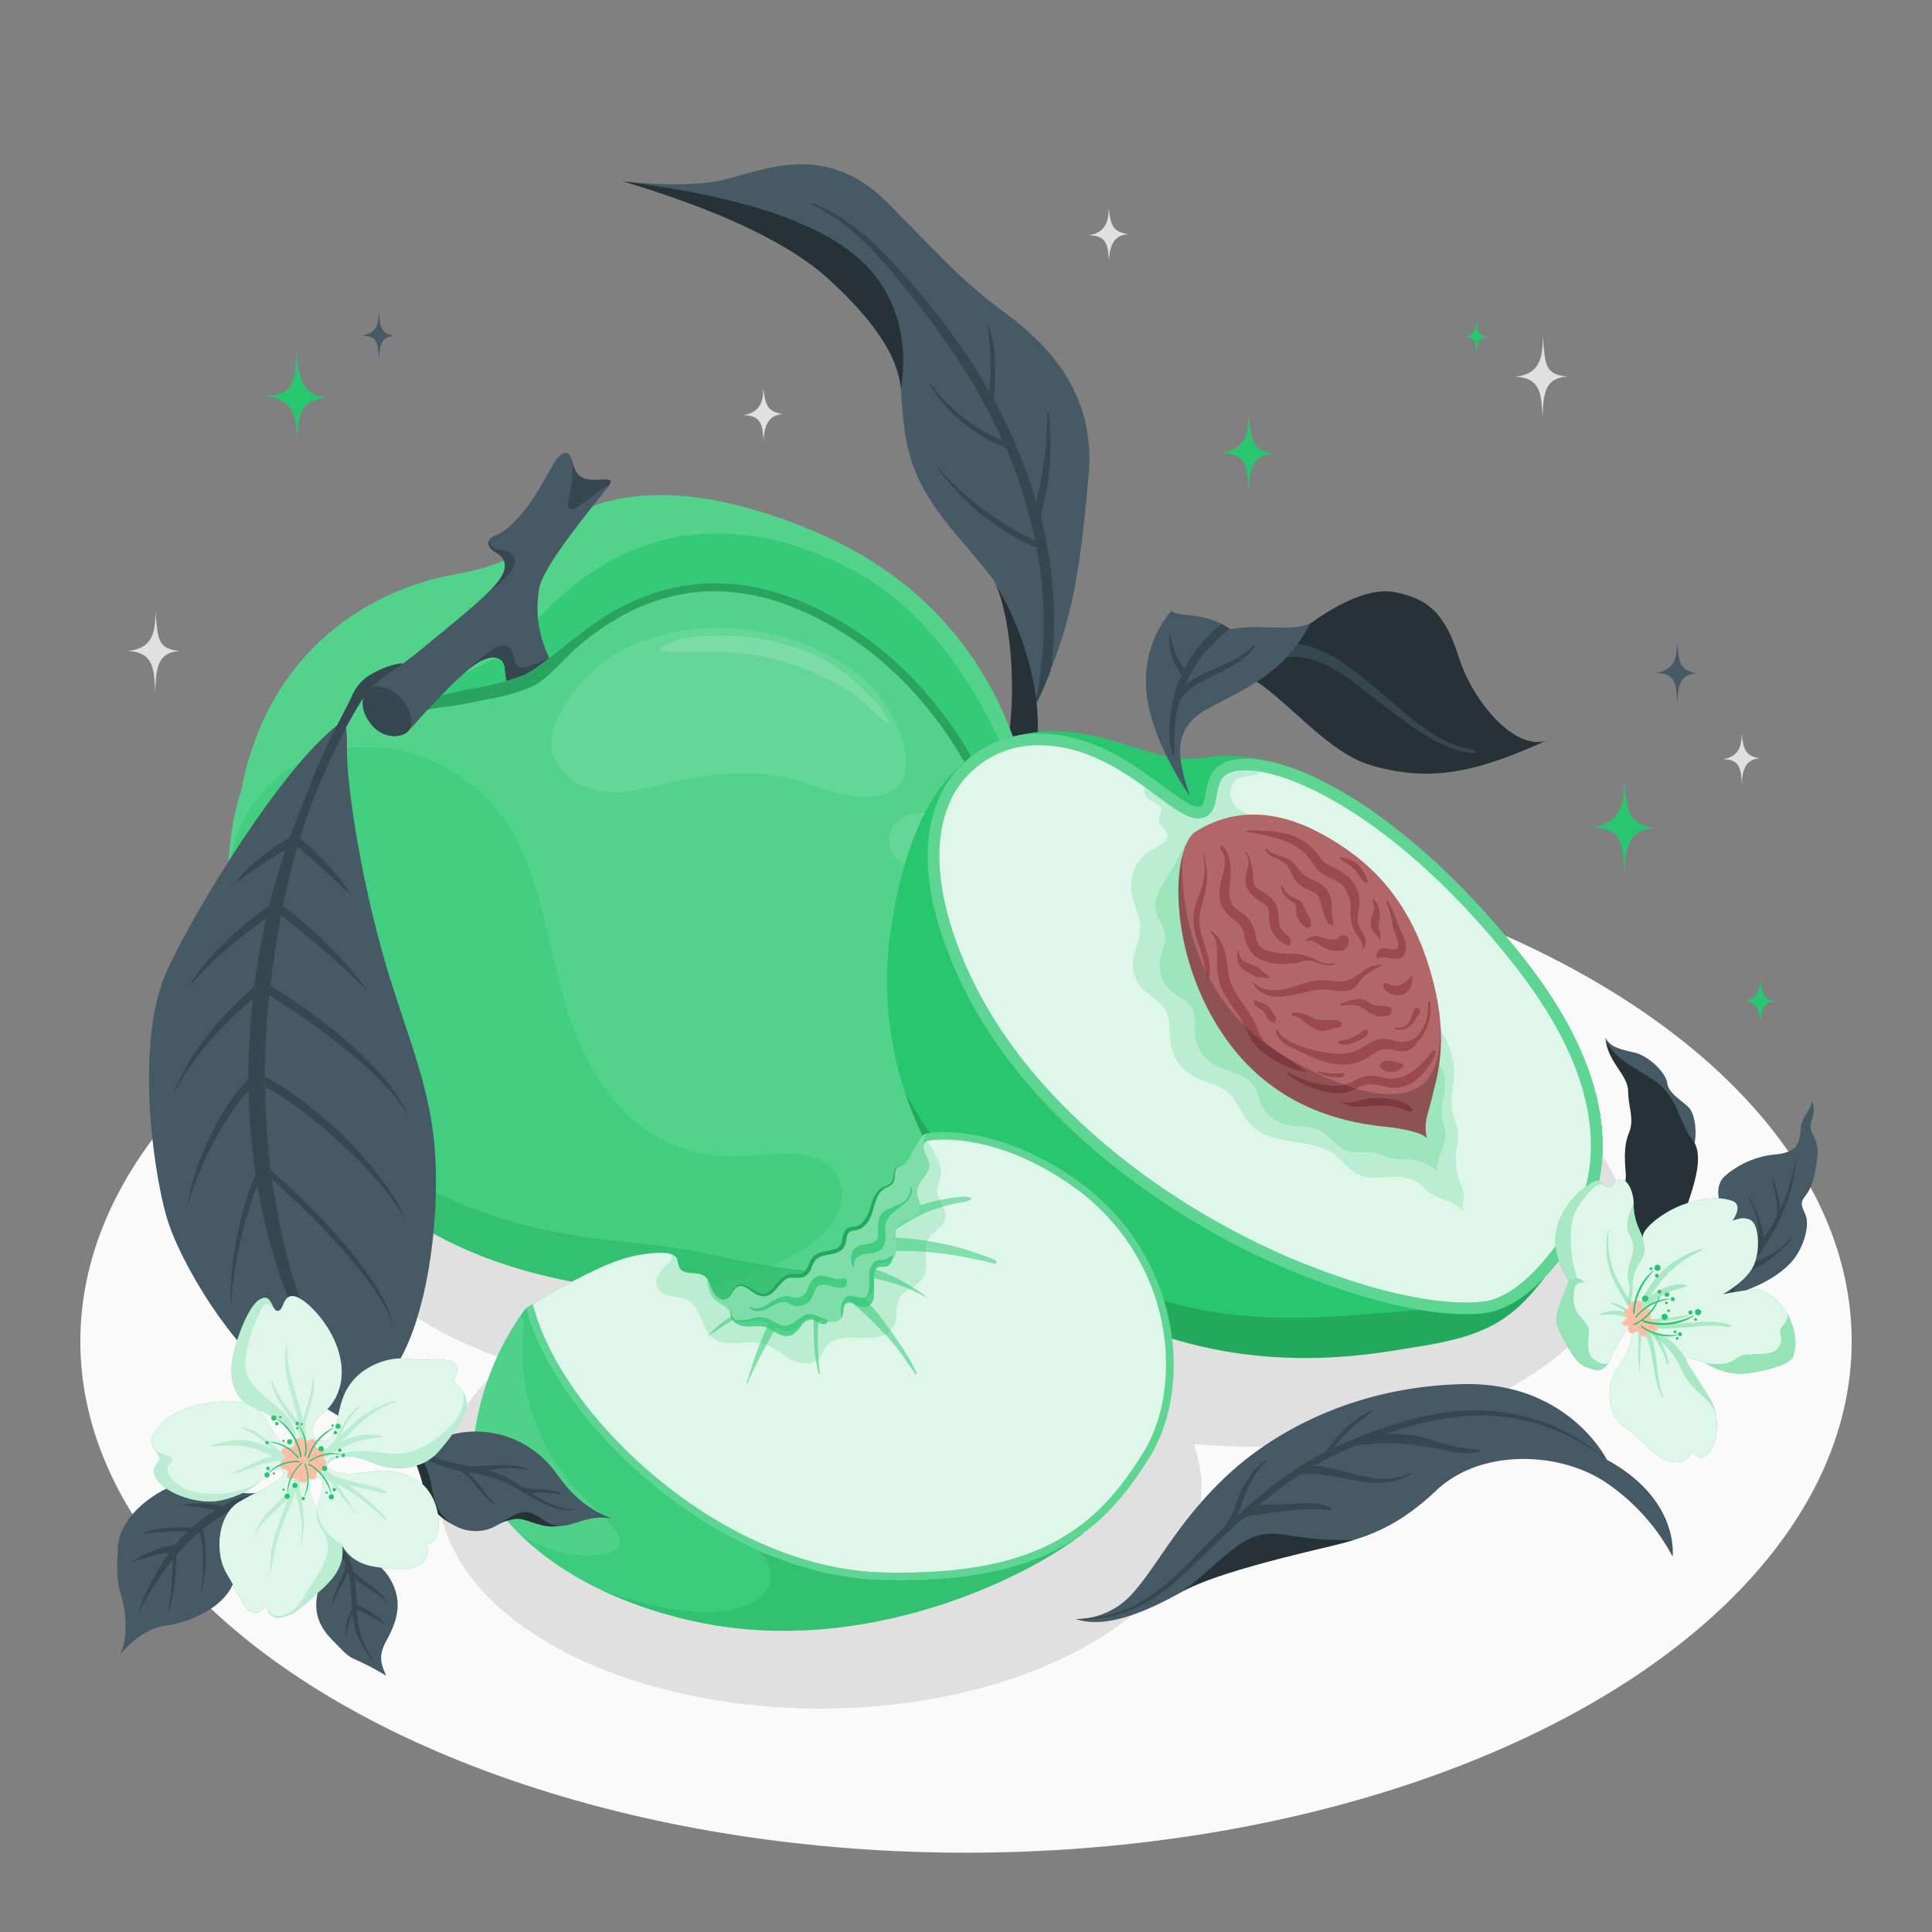 <svg xmlns="http://www.w3.org/2000/svg" viewBox="0 0 500 500"><rect x="0" y="0" width="500" height="500" fill="#808080" stroke="none"/><g id="freepik--Floor--inject-105"><ellipse id="freepik--floor--inject-105" cx="250" cy="347.14" rx="229.21" ry="132.34" style="fill:#fafafa"></ellipse></g><g id="freepik--Shadows--inject-105"><ellipse id="freepik--Shadow--inject-105" cx="324.33" cy="318.64" rx="96.59" ry="55.77" style="fill:#e0e0e0"></ellipse><ellipse id="freepik--shadow--inject-105" cx="212.23" cy="385.18" rx="98.74" ry="57.01" style="fill:#e0e0e0"></ellipse><ellipse id="freepik--shadow--inject-105" cx="183.81" cy="300.84" rx="103.02" ry="59.48" style="fill:#e0e0e0"></ellipse></g><g id="freepik--Leaves--inject-105"><g id="freepik--Leaf--inject-105"><path d="M257.25,150.26c-8.62-11.54-18.62-19.52-22.16-33.74s.29-31.84-10.91-45.8S196,55.14,181.28,51.47s-20.14-4.57-20.14-4.57,13.13,1.69,23.49.16,27.83-12.13,45.22,5.56,17.7,18.18,24.89,24.21,29.46,18.26,27,46.08-4.58,39.54-13.52,59C268.26,181.92,262.55,157.36,257.25,150.26Z" style="fill:#455a64"></path><path d="M261.15,228.63c-2.23-10.56,1.52-14.45,6.06-30.08,4.19-14.42-1.6-34.5-10-48.29,3.53,6.41,6.29,25.14,3.67,41.69S255.63,216,261.15,228.63Z" style="fill:#263238"></path><path d="M161.14,46.9c23,6.94,42,15.18,52.92,25,8.59,7.77,18.11,18.15,19.06,28.63,0,0,4.53-19.68-10.54-33.34S177.39,49.13,161.14,46.9Z" style="fill:#263238"></path><path d="M271,106.93a86.27,86.27,0,0,1-1,13.77,80.85,80.85,0,0,1-1.86,9.19c0-.17-.08-.35-.13-.52A121.57,121.57,0,0,0,263.24,116a.26.26,0,0,0,0-.08,136.37,136.37,0,0,0-6.06-12.46,29.61,29.61,0,0,0,.34-4.69c0-1.58.05-3.15,0-4.72s-.22-3.11-.44-4.64a33.69,33.69,0,0,0-1.15-4.81c-.06-.19-.31-.26-.27,0,.2,1.5.27,3.05.42,4.56s.25,3.07.29,4.61,0,3.08-.08,4.63c-.06.94-.19,1.88-.32,2.82A174.05,174.05,0,0,0,236.1,73.58c-7.31-8.4-15.13-16.9-26-21.11-.18-.07-.15.27,0,.33a55.09,55.09,0,0,1,12.09,8.39,113.44,113.44,0,0,1,9.43,10.18,216.86,216.86,0,0,1,18.55,25.24,146.58,146.58,0,0,1,9.31,17.45,45.61,45.61,0,0,1-18.58-14.59c-.2-.26-.36.06-.23.27a38.93,38.93,0,0,0,9,10,41.18,41.18,0,0,0,10.69,6.18,120.39,120.39,0,0,1,7.5,23.94c-1.85-.94-3.73-1.81-5.52-2.84a75.28,75.28,0,0,1-7.27-4.78,70.77,70.77,0,0,1-12.2-11.17c-.14-.17-.21.11-.13.22a66.45,66.45,0,0,0,11,11.63c4.26,3.42,9.21,6.83,14.49,8.76.59,3.21,1.1,6.45,1.39,9.73a104.35,104.35,0,0,1-1,27c-.15.84-.31,1.68-.46,2.52.14.58.22.94.22.94,1.31-2.85,2.45-5.52,3.49-8.11.1-.72.22-1.45.3-2.18a103.08,103.08,0,0,0,.56-14.14,111,111,0,0,0-3.4-23.76,78.83,78.83,0,0,0,2.33-12.82,71.94,71.94,0,0,0-.26-13.93C271.27,106.84,271,106.72,271,106.93Z" style="fill:#37474f"></path></g><g id="freepik--leaf--inject-105"><path d="M278.39,419c8.32,2.83,19.61-2.63,27.69-7.14s27.12-9.05,36.57-11.31,17.9-4.26,29.12-14.87,31.1-10.15,43.27-2.39a53.43,53.43,0,0,1,17.82,19.54s2-14.66-17-25.05c0,0-9.92-20.15-37.12-19.57s-48.27,11.62-61.09,23.57-18.07,23.45-24.56,30.6A19.56,19.56,0,0,1,278.39,419Z" style="fill:#455a64"></path><path d="M350.29,398.55a94,94,0,0,1-18-1.37c-10.17-1.72-13.78,5-26.22,14.67,8.07-4.51,27.12-9.05,36.57-11.31C345.25,399.92,347.77,399.32,350.29,398.55Z" style="fill:#263238"></path><path d="M380.3,366.41A51.13,51.13,0,0,1,399,368.84a56.43,56.43,0,0,1,16.8,8.93A53.91,53.91,0,0,0,399.33,368a51.65,51.65,0,0,0-19-3,68.81,68.81,0,0,0-19.2,3.56,129.35,129.35,0,0,0-15.94,6.15c2.58-3.71,6.25-6.67,9.79-9.25.13-.09.25-.48,0-.38-5.06,2-8.67,6.21-11.88,10.62-.08.05-.17.08-.26.13A93.06,93.06,0,0,0,326.27,387c-2.07,1.7-4.09,3.44-6.1,5.19.77-1.73,1.31-3.61,2-5.29a28.17,28.17,0,0,1,5.24-8.54c.13-.14.13-.51-.11-.32a20.93,20.93,0,0,0-6.24,8.1c-.65,1.57-1.14,3.21-1.8,4.78a12.73,12.73,0,0,1-1.23,2.34c-.43.64-.87,1.35-1.33,2.08-1.78,1.69-3.53,3.42-5.22,5.19-4.63,4.78-9.21,9.67-14.76,13.13a32.71,32.71,0,0,1-8.82,4,38.81,38.81,0,0,1-9.52,1.37,33.92,33.92,0,0,0,18.78-4.53c5.77-3.4,10.55-8.25,15.28-12.9,2.38-2.33,4.75-4.65,7.22-6.83l2.64-2.25c.06,0,.1,0,.19,0,1.85-.35,5.32-.89,7.18-1.12,1.67-.21,3.34-.45,5-.6a56.23,56.23,0,0,1,9.71,0c.14,0,.42-.32.24-.42-2.85-1.63-6.37-1.41-9.57-1.23-1.73.1-3.46.14-5.19.19-1.36,0-2.73.18-4.09.23l1.47-1.21a106.88,106.88,0,0,1,9.24-6.75c9.38-1.08,19.85,5.37,28.76-.16.11-.07.2-.41,0-.31-8.53,4.18-16.56-1.22-25.08-1.79,1.11-.64,2.22-1.27,3.36-1.85,2.56-1.33,5.18-2.5,7.84-3.59a12,12,0,0,0,3.26-.23,35.68,35.68,0,0,1,4.62-.17,52.5,52.5,0,0,1,7.73.56c2.5.41,5,.83,7.45,1.35,2.8.6,5.5,1,8.35.26.14,0,.43-.46.18-.48a46.79,46.79,0,0,1-8.57-1.36c-2.76-.73-5.38-1.82-8.22-2.27a32.21,32.21,0,0,0-7.66-.36c1-.35,2-.7,3-1A72.83,72.83,0,0,1,380.3,366.41Z" style="fill:#37474f"></path></g></g><g id="freepik--peach-2--inject-105"><g id="freepik--Peach--inject-105"><path d="M117.2,148.76c-20.58,3.7-47.87,18.87-54.83,56.11,0,0-13.06,34.44,12.35,77.37,29.12,49.18,77.6,50.28,104.19,53.65,45.8,5.82,46.27-4.23,61.17-23.33,9-11.5,29.11-43,29.15-79.25S256,156.3,210,137.2c-39.24-16.29-59.16-7.24-68.62.62C134.36,143.63,129.77,146.5,117.2,148.76Z" style="fill:#28C76F"></path><path d="M117.2,148.76c-20.58,3.7-47.87,18.87-54.83,56.11,0,0-13.06,34.44,12.35,77.37,29.12,49.18,77.6,50.28,104.19,53.65,45.8,5.82,46.27-4.23,61.17-23.33,9-11.5,29.11-43,29.15-79.25S256,156.3,210,137.2c-39.24-16.29-59.16-7.24-68.62.62C134.36,143.63,129.77,146.5,117.2,148.76Z" style="fill:#fff;opacity:0.2"></path><path d="M269.23,233.31a139.08,139.08,0,0,0-.79-15c-5.52-21-20.44-56.53-47.87-70.83-42.55-22.17-70.52-.35-83.5,15.2-11.82,14.15-31.69,13.1-34.83,23.3-.17.13-.35.25-.52.39s-.31,1.36.2,1a24.69,24.69,0,0,1,8.84-3.74h0a26.21,26.21,0,0,1,3.23-.53c4.09-.46,8.27-1.36,12.32-2.13a63,63,0,0,0,10.44-2.86,18.52,18.52,0,0,0,5.17-3.43l0,0,.33-.33c2.25-2,4.45-4.35,6.45-6.29,21.37-18.76,45.1-20,70.64-3.52,20.6,13.29,36.7,37.65,42,63.6a98.34,98.34,0,0,1-11.17,69.63,149.43,149.43,0,0,0,12.58-27.49c.08-.34.15-.68.23-1A114.49,114.49,0,0,0,269.23,233.31Z" style="fill:#28C76F;opacity:0.7"></path><path d="M262.81,270.27a149.43,149.43,0,0,1-12.58,27.49,98.34,98.34,0,0,0,11.17-69.63c-5.32-25.95-21.42-50.31-42-63.6-25.54-16.45-49.27-15.24-70.64,3.52-2,1.94-4.2,4.29-6.45,6.29l-.33.33,0,0a18.52,18.52,0,0,1-5.17,3.43,63,63,0,0,1-10.44,2.86c-4,.77-8.23,1.67-12.32,2.13a26.21,26.21,0,0,0-3.23.53h0a24.69,24.69,0,0,0-8.84,3.74c-.51.35-.51-.77-.2-1a42.18,42.18,0,0,1,10.4-5.57,17,17,0,0,1,2.07-.74,71.52,71.52,0,0,1,8.73-1.94c2.75-.53,5.47-1.1,8.14-1.89a44.33,44.33,0,0,0,4.39-1.47c1.72-.66,4.16-2.47,6.71-4.45s5.43-4.4,7.65-6c21.42-17.17,45.66-17.79,70.75-1.62,21.09,13.59,37.56,38.48,43,65A97.26,97.26,0,0,1,262.81,270.27Z" style="opacity:0.2"></path><path d="M196.42,299.06c-6.62.56-13.42.29-19.72-1.82-11.51-3.86-20.32-13.61-25.58-24.55-8.38-17.45-8.63-37.69-17.22-55.05-8.93-18-31.14-28.79-50.74-22.48-.53.17-1,.35-1.57.54C67.71,200.81,58.83,214.43,59,229.22c.18,13.82,3.52,32.44,15.7,53,26.13,44.14,67.87,49.55,95.37,52.63,13.26-1.27,26.22-4.24,37.38-11.27,4.38-2.76,8.54-6.26,10-11.48a10.38,10.38,0,0,0-.73-7.79C213.09,297.61,203.85,298.44,196.42,299.06Z" style="fill:#28C76F;opacity:0.4"></path><path d="M213.72,328.88c-3.8.31-15.36-.86-28.35-3.91-15.25-3.59-30.05-3.27-46.9-7.24-37-8.71-66.93-33.16-75.66-63a115.81,115.81,0,0,0,11.91,27.46c29.12,49.18,77.6,50.28,104.19,53.65,45.8,5.82,46.27-4.23,61.17-23.33,1.6-2.06,3.57-4.77,5.72-8C243.19,307.83,230.07,327.56,213.72,328.88Z" style="fill:#28C76F;opacity:0.5"></path><path d="M213.72,328.88c-3.8.31-15.36-.86-28.35-3.91-15.25-3.59-30.05-3.27-46.9-7.24-37-8.71-66.93-33.16-75.66-63a115.81,115.81,0,0,0,11.91,27.46c29.12,49.18,77.6,50.28,104.19,53.65,45.8,5.82,46.27-4.23,61.17-23.33,1.6-2.06,3.57-4.77,5.72-8C243.19,307.83,230.07,327.56,213.72,328.88Z" style="opacity:0.05"></path><path d="M232.27,188.12a34.78,34.78,0,0,0-12.49-15.35c-22.69-15.69-61.39-14.81-75.11,12.46a15.83,15.83,0,0,0-2,7.28c.12,6.49,6.6,11.34,13,12.24s12.87-1.07,19.2-2.49c9-2,18.37-2.92,27.45-1.29s19.3,8.24,28.17,3.85C236.52,201.84,234.28,193.15,232.27,188.12Zm1.34,23.45a7.34,7.34,0,0,0-2.8,2.89,6.42,6.42,0,0,0-.71,2.34,7.12,7.12,0,0,0,2.79,6.1,9.65,9.65,0,0,0,9,1.52,5.48,5.48,0,0,0,4.2-5.84A8.17,8.17,0,0,0,233.61,211.57Z" style="fill:#fff;opacity:0.1"></path><path d="M230.06,186.93c-1.45-3.31-3.93-5.89-6.55-8.41a45.68,45.68,0,0,0-13-9.21,60,60,0,0,0-24.91-4.79c-4.82.07-10.49.28-14.51,3.11-.21.14-.36.72,0,.8a32.69,32.69,0,0,0,7.2.33c2.42,0,4.84-.11,7.27-.07a68,68,0,0,1,13,1.46,66.45,66.45,0,0,1,11.14,3.61A61.55,61.55,0,0,1,220.06,179c3.65,2.42,6.31,5.7,9.65,8.42C230,187.66,230.12,187.08,230.06,186.93Z" style="fill:#fff;opacity:0.15"></path><path d="M139.57,152.15a29.08,29.08,0,0,0,2.59,18.12c-2.55,2-5,3.79-6.71,4.45a44.33,44.33,0,0,1-4.39,1.47c0-.09-.09-.59-.42-3.3-.42-3.32-3.87-4-8.93,0a88.8,88.8,0,0,0-7.52,7.13c-1.42,1.46-2.26,2.34-3.43,3.58-2.51,2.68-4.5,5.05-5.33,5.81-1.59,1.46-6.11,1.94-9.23-1.8-4.34-5.18-1.3-9.14-1.3-9.14s9.28-6.35,14.84-11,16.41-13.15,19.34-17.18,1.28-6.21-.77-7.32c-1.8-1-3.19-3.19,0-4.42s7.12-5.41,10.79-11.33,5.13-10,7.31-10,1.16,4.62,4.2,6.38,9.41-1.1,6.84,2.31S140.84,145.82,139.57,152.15Z" style="fill:#455a64"></path><path d="M94.9,178.47s-3,4,1.3,9.14c3.12,3.74,7.64,3.26,9.23,1.8C109.57,184.88,100.48,174.54,94.9,178.47Z" style="fill:#37474f"></path><path d="M134.07,172.6c-1.27-1-.8-4.68-3-5.48s-6.68,3.07-9.88,6.2h0l.52-.44c5.06-4,8.51-3.32,8.93,0,.33,2.71.39,3.21.42,3.3a44.33,44.33,0,0,0,4.39-1.47c1.72-.66,4.16-2.47,6.71-4.45C142.16,170.27,135.35,173.64,134.07,172.6Z" style="fill:#37474f"></path><path d="M126.37,153.29h0s6.85-5,6.9-7.73-2.54-3.08-4.17-3.3-2.69-1.71-2.42-2.57c-.8,1.18.3,2.57,1.63,3.29,2.05,1.11,3.71,3.3.77,7.32A26.06,26.06,0,0,1,126.37,153.29Z" style="fill:#37474f"></path><path d="M150.61,123.56c-1.71-1-2.15-2.88-2.58-4.35a27.37,27.37,0,0,1-.78,9.59c-.67,3.18.34,4,3.09,1.88s8.12-6.14,6.86-4.49l.25-.32C160,122.46,153.62,125.3,150.61,123.56Z" style="fill:#37474f"></path><path d="M85.39,189.28C71.94,201,51.77,233,43.38,250.85s-4,50.63-.45,63.48,18,35.47,28.48,41.92,17.54,11.54,20,12,2.79-5.3,8.88-11.85,11.94-24.07,12.51-48-6.21-35.92-12.93-58.74-10.13-46.95-10.07-55.45C89.83,185.3,89.33,185.85,85.39,189.28Z" style="fill:#455a64"></path><path d="M98.17,334.35a30,30,0,0,0-1.8-2.91A109.13,109.13,0,0,0,88,320.62a190.13,190.13,0,0,0-17.92-17.76c-.1-.83-.22-1.66-.31-2.49a186.44,186.44,0,0,1-1.13-19.2,88.84,88.84,0,0,1,8.66,5.67,131.42,131.42,0,0,1,10.4,8.6,110.47,110.47,0,0,1,9.49,9.62,69.35,69.35,0,0,1,8,10.9,56.44,56.44,0,0,0-7.13-11.65A110.38,110.38,0,0,0,89,294.08a107,107,0,0,0-10.41-8.95,73.09,73.09,0,0,0-10-6.41c0-.24,0-.48,0-.72,0-6.84.39-13.68,1.06-20.49,2.76,1.74,5.49,3.55,8.18,5.4,3.45,2.42,6.88,4.88,10.16,7.53a106,106,0,0,1,9.52,8.3,59.11,59.11,0,0,1,8.16,9.67,48.76,48.76,0,0,0-7.3-10.48A103.3,103.3,0,0,0,89.26,269,153.29,153.29,0,0,0,70,255.12q1-9.17,2.76-18.24c3.61,2.8,7.17,5.71,10.66,8.68a158.55,158.55,0,0,1,11.85,11.21,71.44,71.44,0,0,0-5-6.53q-2.76-3.06-5.68-6a129.28,129.28,0,0,0-11.36-9.79l.21-1.06c1-4.76,2.2-9.5,3.55-14.18,2.15,1.77,4.27,3.62,6.36,5.49,1.27,1.15,2.54,2.31,3.79,3.5s2.48,2.4,3.76,3.59a50.68,50.68,0,0,0-2.94-4.33c-1.08-1.38-2.2-2.72-3.39-4A70.1,70.1,0,0,0,77.62,217c.53-1.75,1.09-3.5,1.68-5.23,2.41-7.11,4.83-14.49,8.92-20.87C83.31,196.68,80.41,204,77.3,211c-.78,1.86-1.52,3.75-2.22,5.64a67.5,67.5,0,0,0-7.6,5.25,43.08,43.08,0,0,0-3.72,3.29,27.6,27.6,0,0,0-3.21,3.8,76.78,76.78,0,0,1,7.92-5.72c1.8-1.17,3.64-2.3,5.47-3.42-1.46,4.23-2.76,8.51-3.86,12.84-.15.56-.27,1.13-.41,1.69a95,95,0,0,0-11,9.07c-1.87,1.82-3.67,3.71-5.37,5.69a51.34,51.34,0,0,0-4.53,6.36,92.19,92.19,0,0,1,11-10.83c3-2.44,6-4.79,9.14-7q-2,8.84-3.12,17.84c-1.91,1.57-3.73,3.21-5.48,4.94a78.91,78.91,0,0,0-6.14,6.91,64.75,64.75,0,0,0-5.28,7.56,55.85,55.85,0,0,0-4.06,8.25,73.33,73.33,0,0,1,4.83-7.75,83.85,83.85,0,0,1,5.66-7.1,100.19,100.19,0,0,1,10.14-9.84A193.7,193.7,0,0,0,64.28,278c0,.44,0,.88,0,1.32a39,39,0,0,0-5.12,6.26,65.4,65.4,0,0,0-4.84,8.69,81.77,81.77,0,0,0-3.71,9.17,49.09,49.09,0,0,0-2.27,9.6,59.22,59.22,0,0,1,3.13-9.28c1.29-3,2.64-6,4.19-8.82a78.35,78.35,0,0,1,5.09-8.27,43.27,43.27,0,0,1,3.57-4.39,168.12,168.12,0,0,0,1.83,21.84,52,52,0,0,0-2.42,6.27,83,83,0,0,0-2.27,9c-.58,3-1.1,6.11-1.39,9.19a57.58,57.58,0,0,0-.28,9.28,69,69,0,0,1,1-9.19c.51-3,1.07-6.06,1.79-9.05s1.59-5.93,2.54-8.83c.46-1.35,1-2.68,1.5-4a150.63,150.63,0,0,0,3.71,16.5,122.15,122.15,0,0,0,20.1,40.75,144.54,144.54,0,0,1-10-20.25,146.76,146.76,0,0,1-6.81-21.38c-1.33-5.69-2.42-11.44-3.2-17.22,2.41,2.17,4.79,4.39,7.14,6.63C80.8,315,84,318.21,87,321.55A120.58,120.58,0,0,1,95.63,332c2.61,3.65,5.16,7.47,6.16,11.92a20.36,20.36,0,0,0-2-6.49A28.15,28.15,0,0,0,98.17,334.35Z" style="fill:#37474f"></path><path d="M88.05,191.25c1-2.29,6.43-12.17,8.36-13.65,1.12-.86,2.55-2,3.76-2.84s2.56-1.83,3.74-2.73-2.49.11-3.74.54a25.31,25.31,0,0,0-4.25,2A11.57,11.57,0,0,0,91,180.31c-1.48,3.16-2.63,5.06-5.32,10.52s-4,8.55-9.12,21.87c.08.05,2.13.46,3.48-3.17A192.37,192.37,0,0,1,88.05,191.25Z" style="fill:#37474f"></path></g></g><g id="freepik--peach-1--inject-105"><g id="freepik--half-peach--inject-105"><path d="M394.54,248.28c-24.48-31.26-49.66-47.57-65.72-51.16h0c-14-3.5-17.43.6-26.7-1.28s-23.71-9.52-39.16-5.36h0a28,28,0,0,0-13.21,6.64c-8.89,7.24-15.61,20.26-19.16,43a91.58,91.58,0,0,0,31.15,83.44C306,360.69,352.38,350.79,366,348.68c17.79-2.75,25-6.37,34-18.41a81.15,81.15,0,0,0,7.06-8.9C414.91,310.09,423.75,285.6,394.54,248.28Z" style="fill:#28C76F"></path><path d="M366,348.68c17.79-2.75,25-6.37,34-18.41a81.15,81.15,0,0,0,7.06-8.9,42.85,42.85,0,0,0,3.1-5.22l-1-5.09S386.82,339.3,374,338.87s-39.1,5.31-65.18-.32C259.88,328,240,293.31,234.4,282.93l-.06.16a91,91,0,0,0,27.4,40.51C306,360.69,352.38,350.79,366,348.68Z" style="opacity:0.15"></path><path d="M394.54,248.28c-28-35.73-56.86-51.93-72-51.93h-.24c-8.82.1-9.73,5.49-10.33,9.06a9,9,0,0,1-.7,2.73,1.21,1.21,0,0,1-1.2.66H310c-1.74,0-5.16-2.52-8.77-5.19-7.84-5.8-18.57-13.75-32.33-13.75h0a28,28,0,0,0-23.65,12.56c-5.33,8.23-9.24,23.52,2.44,49.65,16.92,37.84,56.7,64.86,88.28,77.53,21.76,8.73,35.69,10.49,43.38,10.49a26.18,26.18,0,0,0,7.49-.8c6.95-2.22,13-7.58,20.22-17.93C414.91,310.09,423.75,285.6,394.54,248.28Zm10.07,71.39c-6.74,9.64-12.5,14.83-18.69,16.81-.14,0-14.24,4.27-48.86-9.62-31.05-12.45-70.12-39-86.69-76-8.69-19.42-9.62-36.05-2.65-46.82a25,25,0,0,1,21.16-11.2h0c12.78,0,23.06,7.61,30.57,13.16,4.5,3.33,7.82,5.78,10.51,5.78h.22c3.74-.16,4.29-3.45,4.7-5.86.58-3.5,1.09-6.51,7.43-6.58h.19c12.1,0,40.47,13.47,69.7,50.79C420.24,285.93,412,309.06,404.61,319.67Z" style="fill:#28C76F"></path><path d="M394.54,248.28c-28-35.73-56.86-51.93-72-51.93h-.24c-8.82.1-9.73,5.49-10.33,9.06a9,9,0,0,1-.7,2.73,1.21,1.21,0,0,1-1.2.66H310c-1.74,0-5.16-2.52-8.77-5.19-7.84-5.8-18.57-13.75-32.33-13.75h0a28,28,0,0,0-23.65,12.56c-5.33,8.23-9.24,23.52,2.44,49.65,16.92,37.84,56.7,64.86,88.28,77.53,21.76,8.73,35.69,10.49,43.38,10.49a26.18,26.18,0,0,0,7.49-.8c6.95-2.22,13-7.58,20.22-17.93C414.91,310.09,423.75,285.6,394.54,248.28Zm10.07,71.39c-6.74,9.64-12.5,14.83-18.69,16.81-.14,0-14.24,4.27-48.86-9.62-31.05-12.45-70.12-39-86.69-76-8.69-19.42-9.62-36.05-2.65-46.82a25,25,0,0,1,21.16-11.2h0c12.78,0,23.06,7.61,30.57,13.16,4.5,3.33,7.82,5.78,10.51,5.78h.22c3.74-.16,4.29-3.45,4.7-5.86.58-3.5,1.09-6.51,7.43-6.58h.19c12.1,0,40.47,13.47,69.7,50.79C420.24,285.93,412,309.06,404.61,319.67Z" style="fill:#fff;opacity:0.25"></path><path d="M404.61,319.67c-6.74,9.64-12.5,14.83-18.69,16.81-.14,0-14.24,4.27-48.86-9.62-31.05-12.45-70.12-39-86.69-76-8.69-19.42-9.62-36.05-2.65-46.82a25,25,0,0,1,21.16-11.2h0c12.78,0,23.06,7.61,30.57,13.16,4.5,3.33,7.82,5.78,10.51,5.78h.22c3.74-.16,4.29-3.45,4.7-5.86.58-3.5,1.09-6.51,7.43-6.58h.19c12.1,0,40.47,13.47,69.7,50.79C420.24,285.93,412,309.06,404.61,319.67Z" style="fill:#28C76F"></path><path d="M404.61,319.67c-6.74,9.64-12.5,14.83-18.69,16.81-.14,0-14.24,4.27-48.86-9.62-31.05-12.45-70.12-39-86.69-76-8.69-19.42-9.62-36.05-2.65-46.82a25,25,0,0,1,21.16-11.2h0c12.78,0,23.06,7.61,30.57,13.16,4.5,3.33,7.82,5.78,10.51,5.78h.22c3.74-.16,4.29-3.45,4.7-5.86.58-3.5,1.09-6.51,7.43-6.58h.19c12.1,0,40.47,13.47,69.7,50.79C420.24,285.93,412,309.06,404.61,319.67Z" style="fill:#fff;opacity:0.85"></path><path d="M342.83,297.37a12.53,12.53,0,0,1,2.52,1.42c1.92,1.42,3.36,3.44,5.36,4.73,2.91,1.86,6.07,1.28,9.35,1.12,2.49-.12,5.14.07,7.15,1.53,1.21.88,2.1,2.16,3.39,2.9,3,1.71,5.79,1.86,8.28,4.55-.72-.78,0-2.89,0-3.84,0-1.72-.94-3.41-1.42-5a17,17,0,0,1-.55-7.1,21.38,21.38,0,0,0,.49-4.42,23.42,23.42,0,0,0-1.33-4.67c-1.21-4.08.67-8.42.23-12.56a23.47,23.47,0,0,0-5-11.58c-2.05-2.65-4.56-5.11-5.49-8.33a40.9,40.9,0,0,1-.77-5.64,17.81,17.81,0,0,0-5.34-10.29c-3.43-3.24-8.32-5.34-10-9.75-.42-1.1-.6-2.29-1-3.41-1.56-4.35-6.08-6.89-10.46-8.36-4.85-1.62-10.62-2.34-13.91-6.54-1.3-1.67-3.33-2.12-4.65-3.57-1.9-2.08-1.67-6.13,1.25-7.25,1.74-.67,4.19-.44,5.36-1.61a21.55,21.55,0,0,0-3.71-.35h-.19c-6.34.07-6.85,3.08-7.43,6.58-.41,2.41-1,5.7-4.7,5.86H310c-2.69,0-6-2.45-10.51-5.78-1.08-.8-2.22-1.64-3.41-2.49a3.62,3.62,0,0,0,1.42,3.42c1.18.84,3.08,1.25,3.13,2.7,0,.82-.64,1.52-.67,2.34-.08,2.34,3.79,3.21,1.43,5.81a11.53,11.53,0,0,1-3.15,2,11.15,11.15,0,0,0-5.44,10.95c.45,3.27,2.37,6.29,2.32,9.59,0,3-1.75,5.81-1.93,8.83a9,9,0,0,0,2.45,6.69c1.75,1.84,4.28,2.91,5.66,5,1.85,2.83,1.12,6.56,1.8,9.87a11.63,11.63,0,0,0,5.5,7.65c2.81,1.63,6.27,2.05,8.79,4.09,2.93,2.36,4,6.4,6.7,9C328.84,296.09,336.8,294.8,342.83,297.37Z" style="fill:#28C76F;opacity:0.2"></path><path d="M374,292.76c.47,3.62-2.28,6.52-2.12,10.31a11.4,11.4,0,0,0-6.77-3,33.33,33.33,0,0,1-4.9-.32c-1.8-.43-3.33-1.45-5.21-1.55-2.31-.12-4.6.39-6.81-.56-2.54-1.1-4.12-3.75-6.58-5-2.91-1.5-6.47-.81-9.59-1.79a9.31,9.31,0,0,1-5.71-5.22c-.61-1.47-.85-3.11-1.69-4.47-2.19-3.53-7.25-3.66-10.77-5.87a10,10,0,0,1-4.51-7.17c-.27-2.42.33-5.06-.86-7.19s-3.71-3-5.52-4.62a8.72,8.72,0,0,1-2.75-7.84c.38-2.27,1.69-4.44,1.35-6.73-.27-1.82-1.55-3.32-2.15-5.06-1.5-4.3,1.62-8.09,3.75-11.5,1.49-2.38,2.41-5.12,4.15-7.33a9.31,9.31,0,0,1,4.16-3,14.33,14.33,0,0,1,11,1c4.91,2.42,6.88,7.48,11.15,10.45s9.81,3.59,14.08,6.65a15,15,0,0,1,4.26,4.77c2.27,4,2.61,9.07,5.41,12.77,1.69,2.22,4.12,3.76,6.05,5.78a16.91,16.91,0,0,1,4.53,9.74,17.16,17.16,0,0,0,.72,4.64c1,2.53,3.71,4.07,4.79,6.58,1.57,3.64-.78,7.83-.27,11.76C373.29,290.19,373.78,291.45,374,292.76Z" style="fill:#28C76F;opacity:0.2"></path><path d="M371.07,282.15c1.69-6.56,3.83-16.6-1.71-33.42s-15.21-26.41-27.58-33.06-23.38-6.23-32.65-.25c-5.77,4.62-6.9,28.64,5.49,49.35,11.88,19.85,29.63,25.4,44,26.84,5.09.51,9.72,1.66,10.66,3-1.07-4.57.63-6.81,1.76-12.42Z" style="fill:#b16668"></path><path d="M371.21,271.88c-.7.15-1,.77-1.45,1.29s-1.14,1.33-1.76,1.94a16.53,16.53,0,0,1-4.13,3.17,8,8,0,0,1-5,.81c-1.61-.28-3.17-.87-4.84-.69a12.56,12.56,0,0,0-4.07,1.53,10.41,10.41,0,0,1-5.9,1,26.33,26.33,0,0,1-10.68-3.41c-.17-.1-.32.27-.19.38A23.79,23.79,0,0,0,344,282.74a10.81,10.81,0,0,0,5.18-.25c1.58-.54,3-1.53,4.68-1.84,1.89-.36,3.67.46,5.51.79a8.45,8.45,0,0,0,5-.65,11.61,11.61,0,0,0,4.39-3.59c1-1.32,2.55-3.19,2.72-4.86C371.49,272.18,371.46,271.83,371.21,271.88Z" style="fill:#9a4a4d"></path><path d="M370.11,259.31c-.06-.49-.57-.1-.54.25.29,4.18-1.78,10.29-6.87,10.06-2.16-.09-4-1.21-6.16-.59-1.79.5-3.22,1.7-4.84,2.54a10.82,10.82,0,0,1-5.79,1.13,29.8,29.8,0,0,1-6.43-1.07c-3.25-1-7.18-2-9-5.15-.17-.28-.38.26-.34.42.93,3.16,4.35,4.39,7.08,5.63,3.49,1.58,7.05,3.18,11,3a11.55,11.55,0,0,0,4.88-1.36c1.52-.83,2.89-2.09,4.59-2.55,1.93-.53,3.77.65,5.72.46s2.68-1.49,3.85-2.87A12.87,12.87,0,0,0,370.11,259.31Z" style="fill:#9a4a4d"></path><path d="M347.1,264.6a2.15,2.15,0,0,0-1.6-.58c-.68-.07-1.37,0-2.05,0a8.41,8.41,0,0,1-3.34-.47,17.47,17.47,0,0,0-2.75-1.17,10,10,0,0,0-2.82-.33c-.29,0-.39.77-.08.8a4.77,4.77,0,0,1,2.85,1.44,11.64,11.64,0,0,0,3.15,2,4.71,4.71,0,0,0,3.57.21,12.55,12.55,0,0,1,1.58-.49c.53-.13,1.15,0,1.5-.48A.76.76,0,0,0,347.1,264.6Z" style="fill:#9a4a4d"></path><path d="M359.94,260.89c-1.11-.78-2.41-.49-3.68-.67a3.87,3.87,0,0,1-1.38-.41c-.48-.26-.89-.62-1.36-.88a4.39,4.39,0,0,0-3.23-.18c-1.06.23-2.1.54-3.12.87-.27.09-.38.78,0,.72a10.9,10.9,0,0,1,3.32-.22,7.07,7.07,0,0,1,3.35,1.58,6,6,0,0,0,3.39,1.3,8.33,8.33,0,0,0,1.58-.07,1.52,1.52,0,0,0,1.34-1.07A.89.89,0,0,0,359.94,260.89Z" style="fill:#9a4a4d"></path><path d="M365.39,252.59c-.14-.42-.37.07-.44.24a3.44,3.44,0,0,1-1.28,1.37,6.34,6.34,0,0,1-1.38.76,3.26,3.26,0,0,1-3.21-.46.6.6,0,0,0-1,.24,1.46,1.46,0,0,0,.36,1.46,4.45,4.45,0,0,0,3.48,1.36,4.2,4.2,0,0,0,1.71-.43,3.25,3.25,0,0,0,1.28-1.39,4.86,4.86,0,0,0,.54-2.19A3.09,3.09,0,0,0,365.39,252.59Z" style="fill:#9a4a4d"></path><path d="M365.21,286.66a4.52,4.52,0,0,0-1.75-1.18,15.8,15.8,0,0,0-5.65-1.27,19.62,19.62,0,0,0-2.87,0c-2.66.28-5.31,1.62-7.88.89,1.66,1.38,4,1.46,6.17,1.28a33.09,33.09,0,0,1,4-.24,16,16,0,0,1,5.85.94,4.27,4.27,0,0,0,2.1.54.46.46,0,0,0,.33-.16.48.48,0,0,0-.05-.5A1.85,1.85,0,0,0,365.21,286.66Z" style="fill:#9a4a4d"></path><path d="M337.91,277.18c-1-.6-1.79-1.38-2.73-2s-2.12-1.38-3.16-2.09a29.66,29.66,0,0,1-4.62-3.39c-1.38-1.42-1.83-3.24-2.65-5a31.09,31.09,0,0,0-2.81-4.53,38,38,0,0,1-2.79-4.33,15.2,15.2,0,0,1-1.48-5.53c-.38-3.63-1.16-7.18-4.22-9.47-.16-.12-.31.25-.19.37,1.75,1.7,1.82,4.36,1.75,6.66a21.2,21.2,0,0,0,.57,6.3c1,3.44,3.37,6.12,5.27,9.07a49.46,49.46,0,0,1,2.42,4.76,13.37,13.37,0,0,0,3.59,4.36,26.76,26.76,0,0,0,5.29,3.23,20.15,20.15,0,0,0,2.78,1.21c.95.28,1.94.36,2.89.65C337.93,277.47,338,277.24,337.91,277.18Z" style="fill:#9a4a4d"></path><path d="M352.36,240.93a5.44,5.44,0,0,1-1-3.06,23.94,23.94,0,0,1,.37-3.15c.72-4.71-2.42-8.33-6.45-10.17a10.29,10.29,0,0,1-2.61-1.41,16.53,16.53,0,0,1-1.75-2.23,14.78,14.78,0,0,0-5.11-4.07c-3.92-1.91-8.62-1.91-12.89-1.93-.15,0-.26.39-.1.41,4.36.72,8.63,1.41,12.48,3.7a11.76,11.76,0,0,1,4.09,3.87,9.92,9.92,0,0,0,4.24,4.05c1.57.76,3.19,1.3,4.26,2.76a9.21,9.21,0,0,1,1.67,5.84,10.07,10.07,0,0,0,.86,5.23c.7,1.32,2.37,2.83,2.16,4.43,0,.25.19.36.35.16C354.1,243.86,353.19,242.31,352.36,240.93Z" style="fill:#9a4a4d"></path><path d="M357.4,249.72c-2.9-.24-4.83,1.92-7.09,3.27a7.24,7.24,0,0,1-4.5,1,26.45,26.45,0,0,0-4.53-.29c-3.1.26-5.89,1.65-8.9,2.27-2.56.53-6.13.48-7.9-1.75-.1-.13-.26.2-.2.3,3.52,5.72,10.45,2.81,15.61,1.8a14.63,14.63,0,0,1,4.94-.05,10.65,10.65,0,0,0,4.46,0c1.8-.53,2.38-2.39,3.68-3.56a23.34,23.34,0,0,1,4.4-2.71C357.45,250,357.55,249.73,357.4,249.72Z" style="fill:#9a4a4d"></path><path d="M363.68,243.8a15.27,15.27,0,0,0-1.15-2.89c-.47-1-.87-2.06-1.28-3.09a20,20,0,0,0-2.18-4.69c-.19-.27-.42.28-.31.47a15.85,15.85,0,0,1,1.59,5.65c.26,1.69,1.21,3.13,1.53,4.79.13.65.07,1.4-.67,1.62a5.65,5.65,0,0,1-2.41-.22,2.07,2.07,0,0,0-2.08.58,2.36,2.36,0,0,0-.46,1.69c0,.18.11.44.35.31a4.64,4.64,0,0,1,2.61-.16,6.26,6.26,0,0,0,2.61.25C363.8,247.7,364.08,245.45,363.68,243.8Z" style="fill:#9a4a4d"></path><path d="M357,240.9a3.84,3.84,0,0,1-.22-.89c0-.35-.09-.38-.08-.57a3.38,3.38,0,0,1,.14-.63,6.5,6.5,0,0,0,.13-3.22,7.14,7.14,0,0,0-.56-1.67,5.46,5.46,0,0,0-.87-1.11c-.23-.29-.44.3-.33.5a3.81,3.81,0,0,1,.23,2.87,8.59,8.59,0,0,0-.77,2.93,4.53,4.53,0,0,0,1.49,2.8,2.76,2.76,0,0,1,.81,1.35c0,.11.14.06.17,0A3.14,3.14,0,0,0,357,240.9Z" style="fill:#9a4a4d"></path><path d="M353.93,227.8a5.09,5.09,0,0,0-.59-1.47l-.31-.45c-.19-.29-.37-.58-.57-.87a6.13,6.13,0,0,0-1.54-1.67,9.6,9.6,0,0,0-1.9-.94,9.07,9.07,0,0,0-1.1-.4,6.64,6.64,0,0,0-1.18-.11c-.09,0-.15.19-.09.24a11.56,11.56,0,0,0,1,.76c.32.21.69.38,1,.58a9.49,9.49,0,0,1,2,1.68,9,9,0,0,1,1.22,1.72c.39.66.93,1.73,1.84,1.51C353.94,228.32,354,228,353.93,227.8Z" style="fill:#9a4a4d"></path><path d="M312,245.39c-.82-2.53-1.79-5.13-1.61-7.83.19-2.87,1.48-5.53,1.78-8.39a18.77,18.77,0,0,0-.63-8c0-.16-.19,0-.17.13a16.82,16.82,0,0,1-.36,8.54c-.87,2.4-2,4.82-2.15,7.41a18.22,18.22,0,0,0,1.14,6.61,71.64,71.64,0,0,1,2.38,8.84c.07.34.42.28.51,0C313.57,250.29,312.71,247.64,312,245.39Z" style="fill:#9a4a4d"></path><path d="M345.35,249.29a6.24,6.24,0,0,1-4.57-.85,17.75,17.75,0,0,0-3.95-1.36c-2-.45-4.09-.13-6.1-.48-1.43-.25-3.6-.53-4.64-1.66s-1-3-1.48-4.33a8.58,8.58,0,0,0-2.73-4c-1.06-.89-2.55-1.56-3.16-2.86a9.31,9.31,0,0,1-.47-4.74c.28-3.35.78-7.55-1.93-10.12-.44-.42-.72.61-.44.94,2.36,2.73.26,6.69-.16,9.79a8.55,8.55,0,0,0,.67,5.21,11.11,11.11,0,0,0,3.42,3.54A5.44,5.44,0,0,1,322,242a10.66,10.66,0,0,0,1.85,4.43c2.52,3.12,7,3.24,10.65,2.9a10.91,10.91,0,0,0,2.78-.57,4.78,4.78,0,0,1,3.18.25c1.5.45,3.38,1.3,4.91.58C345.41,249.54,345.49,249.26,345.35,249.29Z" style="fill:#9a4a4d"></path><path d="M348.11,242.05a1.92,1.92,0,0,0-1.72.61c-.09.11-.16.23-.26.34s-.1.05-.17.06a6.12,6.12,0,0,1-2.58-.09,12.11,12.11,0,0,0-2.78-.79,7.46,7.46,0,0,0-2.36.74c-.22.15-.27.85.1.67a1.48,1.48,0,0,1,1.48,0,15.22,15.22,0,0,1,1.37.75,16.5,16.5,0,0,0,1.57,1,6.59,6.59,0,0,0,1.54.55,7.73,7.73,0,0,0,1.59.16,4.54,4.54,0,0,0,1.6-.11,2.22,2.22,0,0,0,1.08-.83,2.57,2.57,0,0,0,.45-1.38h0A1.38,1.38,0,0,0,348.11,242.05Z" style="fill:#9a4a4d"></path><path d="M344.64,235.67a12.71,12.71,0,0,0-.24-3.26c-.69-2.59-2.66-4-5-4.88a7.2,7.2,0,0,1-3.36-2.69,10.09,10.09,0,0,0-2.41-2.38c-1.78-1.12-4.36-1.1-5.8-2.75-.2-.24-.42.26-.3.44a5.49,5.49,0,0,0,2.26,1.84,8.93,8.93,0,0,1,3.11,1.75c1,1.15,1.39,2.77,2.29,4a7.74,7.74,0,0,0,3,2.41,9.13,9.13,0,0,1,2.72,1.36,5.56,5.56,0,0,1,.91,2.19c.36,1.23.61,2.49,1.09,3.68.29.7.86,2.19,1.85,2,.25,0,.32-.45.31-.64C345,237.73,344.65,236.74,344.64,235.67Z" style="fill:#9a4a4d"></path><path d="M333.71,242.57c-1-1-2.28-1.74-2.59-3.22-.27-1.28-.12-2.61-.41-3.88-.52-2.21-2-3.52-3.9-4.67a6.26,6.26,0,0,1-2.05-1.59c-.63-1-.38-2.4-.52-3.5a26.87,26.87,0,0,0-.66-3,5.38,5.38,0,0,0-1.31-2.55s-.11.08-.09.12a5.79,5.79,0,0,1,.78,4.22,9.86,9.86,0,0,0-.61,3.84c.22,2.4,2,3.72,3.85,4.92.86.56,1.79,1.06,2.06,2.12.3,1.21.09,2.51.3,3.74a7.52,7.52,0,0,0,4.62,5.5C334.39,245.07,334.2,243.08,333.71,242.57Z" style="fill:#9a4a4d"></path><path d="M339.36,238.57l-.14-.39a2.11,2.11,0,0,0-.16-.34,10.67,10.67,0,0,0-.57-.91,6.38,6.38,0,0,1-.65-1.46,6.33,6.33,0,0,0-1.15-2.08,3.05,3.05,0,0,0-1.18-.75,10,10,0,0,1-2.16-1.22,4,4,0,0,1-.88-1,6,6,0,0,0-.51-.8l-.46-.5s-.05,0-.05.06a4.84,4.84,0,0,0,.26,1.31,6.16,6.16,0,0,0,.72,1.24,9.28,9.28,0,0,0,2.27,1.81,1.92,1.92,0,0,1,.8,1,5.39,5.39,0,0,1-.13.77,4.37,4.37,0,0,0,.17,1.14A5.62,5.62,0,0,0,338,240a.88.88,0,0,0,1.31-.69,1.87,1.87,0,0,0-.2-1Z" style="fill:#9a4a4d"></path><path d="M327.44,262.38s0,0,0,0Z" style="fill:#9a4a4d"></path><path d="M330.1,263.15s0,0-.05-.11h0l-.1-.17s0,0,0,0l-.05,0,0,0h0l-.17-.21s0,0,0-.08a2.1,2.1,0,0,0-.26-.33h0l-.09-.15a2.5,2.5,0,0,1-.21-.35c-.14-.24-.26-.49-.42-.72a3.28,3.28,0,0,0-1.12-1,7.1,7.1,0,0,0-1.32-.52,4.6,4.6,0,0,1-.61-.25l-.26-.14-.18-.12c-.09-.05-.2-.07-.29-.11-.29-.13-.45.31-.4.53a1.81,1.81,0,0,0,.6,1,5.26,5.26,0,0,0,.65.49l.78.51.17.11.07.06a3.31,3.31,0,0,1,.34.3c-.05-.05,0,.07.07.11l0,.08c.07.14.15.26.22.39l.08.16-.07-.12.07.13c.09.19.19.38.29.57a3.84,3.84,0,0,0,.61.88,1.6,1.6,0,0,0,1.29.53c.32,0,.47-.46.49-.71A1.36,1.36,0,0,0,330.1,263.15Z" style="fill:#9a4a4d"></path><path d="M328.42,252.84a4.29,4.29,0,0,0-1-.91,8.56,8.56,0,0,1-1.28-1.13,4.75,4.75,0,0,0-1.38-.8c-.5-.24-1-.44-1.52-.65a4.79,4.79,0,0,1-1.74-.89,4.64,4.64,0,0,1-.94-2.3c-.05-.22-.26,0-.27.14a6.5,6.5,0,0,0,.18,3.07,4.79,4.79,0,0,0,2.43,2.22c.45.26.91.53,1.38.75a5.2,5.2,0,0,0,1.44.61,9,9,0,0,1,1.16,0,6,6,0,0,0,.83.22,3,3,0,0,0,.6,0C328.45,253.14,328.49,252.92,328.42,252.84Z" style="fill:#9a4a4d"></path><path d="M363.25,275.49l-.41-.14a1.58,1.58,0,0,0-.54-.25l-.65-.16a9,9,0,0,0-1.86-.36,3.16,3.16,0,0,0-1.59.05,2.06,2.06,0,0,0-1,.82.93.93,0,0,0,.07.84,4.1,4.1,0,0,0,1.64,1,3.74,3.74,0,0,0,1.25.09l.56,0a3.16,3.16,0,0,0,.88-.27c.17-.09.28-.21.43-.3l.41-.26a1.14,1.14,0,0,0,.35-.26,1.69,1.69,0,0,1,.41-.39C363.33,275.83,363.4,275.55,363.25,275.49Z" style="fill:#9a4a4d"></path><path d="M347.82,277.85a.91.91,0,0,0-.44-.14,3.44,3.44,0,0,0-.45.05l-.88.05a13.09,13.09,0,0,1-1.77-.06c-.58-.05-1.16-.11-1.74-.2-.27,0-.55-.1-.82-.16s-.44-.16-.66,0a.1.1,0,0,0,0,.11c.09.25.32.29.56.39s.54.21.82.3a8.6,8.6,0,0,0,1.8.44,14.23,14.23,0,0,0,1.84.13l.86,0a3.27,3.27,0,0,0,.45,0,1,1,0,0,0,.44-.26C347.91,278.33,348,277.94,347.82,277.85Z" style="fill:#9a4a4d"></path><path d="M367.31,261.11c-.21-.31-.68-.56-1-.17a8,8,0,0,0-1,2.09,5.16,5.16,0,0,1-.71,1.71,3.65,3.65,0,0,1-3.3,1.15c-.21,0-.35.42-.14.48a4,4,0,0,0,3.59-.73,5.11,5.11,0,0,0,1.36-1.42,7,7,0,0,1,1.16-1.74C367.66,262.16,367.53,261.46,367.31,261.11Z" style="fill:#9a4a4d"></path><path d="M353.89,266.58c-.66-.26-1.33.41-1.86.74s-1.09.68-1.66,1a9.12,9.12,0,0,1-1.8.68c-.64.16-1.3.25-1.93.43-.19.05-.37.5-.15.61,1.3.67,2.91.21,4.18-.31a12.42,12.42,0,0,0,1.86-.93c.63-.38,1.36-.73,1.54-1.51C354.12,267.07,354.13,266.67,353.89,266.58Z" style="fill:#9a4a4d"></path><path d="M368.51,280.28c-3.27,2.91-11.61,6.9-35.36-6.49s-28-39.21-27.07-52.71c-2.56,9.41-1.12,27.56,8.54,43.69,11.88,19.85,29.63,25.4,44,26.84,5.09.51,9.72,1.66,10.66,3-1.07-4.57.63-6.81,1.76-12.42h0a49.45,49.45,0,0,0,1.64-17.85C373,270.27,372.21,277,368.51,280.28Z" style="opacity:0.2"></path><path d="M339.12,161.34c6.23-4.4,15.12-9.66,22.39-8s12.15,4.39,16,16.66,15.79,25.81,24,21.05c-19.16,8.89-31.19,11.52-46.72,7s-29.56-29.06-40.46-23.8-10.52,14-10.52,14-5.14-12.53,2.5-16.53S331.14,168,339.12,161.34Z" style="fill:#263238"></path><path d="M381.68,194.19c-2-.6-4-.9-5.89-1.7a32.17,32.17,0,0,1-5.43-2.9,96,96,0,0,1-10.21-8c-3.24-2.8-6.58-5.55-10-8.16a33.93,33.93,0,0,0-11.57-6.23,19.92,19.92,0,0,0-6.43-.7c-2.38.15-5.07.62-6.44,2.76-.46.72.38,2.36,1.31,2.18,1.83-.33,3.57-1,5.41-1.27a16.34,16.34,0,0,1,5.79.19c4.09.83,7.77,3.08,11.12,5.49,6.9,5,13.29,10.8,20.67,15.08a34.76,34.76,0,0,0,5.68,2.7,15.14,15.14,0,0,0,5.88,1.19C381.83,194.81,381.93,194.26,381.68,194.19Z" style="fill:#37474f"></path><path d="M307.93,206c-3.21-9.65-4.82-17.36,4.5-22.51s19.62-8.68,26.69-22.18c-5.57,2.39-12.93,0-20.69,1.55-6.77-4.77-13.53-3-15.32-4.77a28.14,28.14,0,0,0-6.43,20.58C297.64,191.56,307.93,206,307.93,206Z" style="fill:#455a64"></path><path d="M315.24,174.25c3.54-1.68,7-3.47,9.39-6.71.13-.19,0-.77-.25-.48-4.85,5.16-12.58,5.77-17.71,10.43q.54-1.34,1.2-2.64a33.62,33.62,0,0,1,5.9-8.19,34.69,34.69,0,0,1,3.81-3.36l.72-.49a19.76,19.76,0,0,0-2.1-1.26,27.79,27.79,0,0,0-3.84,3.34,34.81,34.81,0,0,0-5.75,8.13l-.52-.66c-.25-.34-.48-.7-.7-1.06a19.47,19.47,0,0,1-1.17-2.27,14.41,14.41,0,0,1-1.24-4.69c0-.28-.29-.1-.3.09a15.59,15.59,0,0,0,.68,5.68,12.54,12.54,0,0,0,1.21,2.6c.23.39.49.77.76,1.14a5.14,5.14,0,0,0,.53.68,33.08,33.08,0,0,0-2.81,9.82c-.42,3.65-.74,7.69.57,11.21.1.26.34,0,.34-.18,0-3.64-.21-7.24.54-10.83.23-1.09.51-2.16.82-3.22l.05-.09a8.33,8.33,0,0,1,.84-1.2,16.42,16.42,0,0,1,4.11-3.2A50.1,50.1,0,0,1,315.24,174.25Z" style="fill:#37474f"></path></g></g><g id="freepik--Slice--inject-105"><g id="freepik--peach-slice--inject-105"><path d="M136.1,338.55a71.54,71.54,0,0,0-13.79,37.37c-.36,7.27,13.09,33.8,57.06,43.61s86.71-11.34,101-22.75Z" style="fill:#28C76F"></path><path d="M136.1,338.55a71.54,71.54,0,0,0-13.79,37.37c-.36,7.27,13.09,33.8,57.06,43.61s86.71-11.34,101-22.75Z" style="fill:#fff;opacity:0.1"></path><path d="M149.8,386.24a53.28,53.28,0,0,1-14.35-41.8c.15-1.39.3-2.93-.55-4l-.06-.06a71.42,71.42,0,0,0-12.53,35.57c-.18,3.69,3.2,12.34,12.32,21.25,7.05,4.15,14.9,6.53,22.7,4.69a4.33,4.33,0,0,0,2.69-1.48c1-1.54,0-3.6-1.21-5C156.1,392.05,152.76,389.32,149.8,386.24Z" style="fill:#fff;opacity:0.1"></path><path d="M272.41,393.58c-15.42,5.92-33.1,6.63-49.49,3.48-9.51-1.83-19.42-4.81-28.63-1.83-.08,4.6,5.05,8,5.21,12.57.19,5.28-6,8.35-11.24,9-11.23,1.43-22-1.65-32.86-5.44a110.72,110.72,0,0,0,24,8.15c44,9.81,86.71-11.34,101-22.75Z" style="fill:#28C76F;opacity:0.4"></path><path d="M272.41,393.58c-15.42,5.92-33.1,6.63-49.49,3.48-9.51-1.83-19.42-4.81-28.63-1.83-.08,4.6,5.05,8,5.21,12.57.19,5.28-6,8.35-11.24,9-11.23,1.43-22-1.65-32.86-5.44a110.72,110.72,0,0,0,24,8.15c44,9.81,86.71-11.34,101-22.75Z" style="opacity:0.05"></path><path d="M278.34,305.18C263.15,294.61,250.49,293,244.22,293a23.48,23.48,0,0,0-4.24.31h0c-2,0-4.45,7.52-6.08,8.13a6,6,0,0,0-1.67.62c-1.2.94-.39,3.1-1.42,4.23a5.89,5.89,0,0,1-1.8,1c-2,1-2.71,3.42-3.34,5.54s-1.72,4.53-3.88,5a6.47,6.47,0,0,0-2.11.52c-1.25.82-.84,2.8-1.59,4.11-1.33,2.31-5.26,1.23-7.14,3.13-1.23,1.25-1.26,3.55-2.83,4.36a3.35,3.35,0,0,1-1.5.29c-.47,0-.95-.05-1.43-.05a4.28,4.28,0,0,0-1,.11c-2.69.67-3.67,4.84-6.44,4.9h-.07c-2.12,0-4-2.53-5.84-2.53a1.86,1.86,0,0,0-.95.24c-1.31.71-1.51,2.73-2.88,3.31a1.78,1.78,0,0,1-.71.15c-1.17,0-2.29-1.15-2.83-2.31-.64-1.38-1.05-3.06-2.35-3.87-1.92-1.19-5.11-.05-6.27-2a10.1,10.1,0,0,1-.61-2.22c-.43-1.31-2.27-1.75-4.46-1.75a38.17,38.17,0,0,0-8.93,1.41c-9.27,2.65-25.72,12.9-25.72,12.9,7.82,29.6,49.7,69.26,92.15,70.37,1.59,0,3.15.06,4.67.06,38.91,0,53.3-13.62,64.59-31.9C309.23,358.09,305.26,323.93,278.34,305.18ZM295.83,376c-11.81,19.12-26.46,31-62.91,31-1.51,0-3.06,0-4.61-.06-19-.51-39.57-9.05-57.87-24.06-15.93-13.08-27.8-29.2-32-43.43,4-2.42,16.52-9.79,24-11.91a36.43,36.43,0,0,1,8.39-1.33,4.82,4.82,0,0,1,2.59.44,3.49,3.49,0,0,1,.12.55,6,6,0,0,0,.66,2c1.19,2,3.33,2.16,4.9,2.28a5.81,5.81,0,0,1,2,.38,4.61,4.61,0,0,1,1.15,2c.15.35.29.7.45,1,.74,1.59,2.4,3.45,4.62,3.45a3.65,3.65,0,0,0,1.49-.31,5.37,5.37,0,0,0,2.44-2.51,3.37,3.37,0,0,1,.61-.89,5.74,5.74,0,0,1,1.64.87,7.73,7.73,0,0,0,4.2,1.66h.11c2.38-.05,3.79-1.77,4.9-3.14.69-.85,1.35-1.65,2-1.81a2.37,2.37,0,0,1,.53-.05l.63,0,.8,0a5.18,5.18,0,0,0,2.42-.52,6,6,0,0,0,2.59-3.34,5,5,0,0,1,.74-1.39,5.27,5.27,0,0,1,2.42-.8c1.71-.3,3.83-.7,5-2.73a7.34,7.34,0,0,0,.77-2.45,5.84,5.84,0,0,1,.23-1c.13,0,.36-.06.54-.08s.58-.08.91-.16c3.66-.87,4.9-5,5.33-6.45.54-1.81,1.11-3.69,2.31-4.3l.43-.18a5,5,0,0,0,1.94-1.22,5.19,5.19,0,0,0,1.15-3.22,7.93,7.93,0,0,1,.11-.79l.29-.08a6.81,6.81,0,0,0,.79-.24c1.35-.5,2.21-2,3.59-4.57a19.68,19.68,0,0,1,2.16-3.46h0a22.69,22.69,0,0,1,3.86-.27c6,0,18.22,1.54,33,11.83a57,57,0,0,1,23.28,34.65C303.21,354,301.47,366.9,295.83,376Z" style="fill:#28C76F"></path><path d="M278.34,305.18C263.15,294.61,250.49,293,244.22,293a23.48,23.48,0,0,0-4.24.31h0c-2,0-4.45,7.52-6.08,8.13a6,6,0,0,0-1.67.62c-1.2.94-.39,3.1-1.42,4.23a5.89,5.89,0,0,1-1.8,1c-2,1-2.71,3.42-3.34,5.54s-1.72,4.53-3.88,5a6.47,6.47,0,0,0-2.11.52c-1.25.82-.84,2.8-1.59,4.11-1.33,2.31-5.26,1.23-7.14,3.13-1.23,1.25-1.26,3.55-2.83,4.36a3.35,3.35,0,0,1-1.5.29c-.47,0-.95-.05-1.43-.05a4.28,4.28,0,0,0-1,.11c-2.69.67-3.67,4.84-6.44,4.9h-.07c-2.12,0-4-2.53-5.84-2.53a1.86,1.86,0,0,0-.95.24c-1.31.71-1.51,2.73-2.88,3.31a1.78,1.78,0,0,1-.71.15c-1.17,0-2.29-1.15-2.83-2.31-.64-1.38-1.05-3.06-2.35-3.87-1.92-1.19-5.11-.05-6.27-2a10.1,10.1,0,0,1-.61-2.22c-.43-1.31-2.27-1.75-4.46-1.75a38.17,38.17,0,0,0-8.93,1.41c-9.27,2.65-25.72,12.9-25.72,12.9,7.82,29.6,49.7,69.26,92.15,70.37,1.59,0,3.15.06,4.67.06,38.91,0,53.3-13.62,64.59-31.9C309.23,358.09,305.26,323.93,278.34,305.18ZM295.83,376c-11.81,19.12-26.46,31-62.91,31-1.51,0-3.06,0-4.61-.06-19-.51-39.57-9.05-57.87-24.06-15.93-13.08-27.8-29.2-32-43.43,4-2.42,16.52-9.79,24-11.91a36.43,36.43,0,0,1,8.39-1.33,4.82,4.82,0,0,1,2.59.44,3.49,3.49,0,0,1,.12.55,6,6,0,0,0,.66,2c1.19,2,3.33,2.16,4.9,2.28a5.81,5.81,0,0,1,2,.38,4.61,4.61,0,0,1,1.15,2c.15.35.29.7.45,1,.74,1.59,2.4,3.45,4.62,3.45a3.65,3.65,0,0,0,1.49-.31,5.37,5.37,0,0,0,2.44-2.51,3.37,3.37,0,0,1,.61-.89,5.74,5.74,0,0,1,1.64.87,7.73,7.73,0,0,0,4.2,1.66h.11c2.38-.05,3.79-1.77,4.9-3.14.69-.85,1.35-1.65,2-1.81a2.37,2.37,0,0,1,.53-.05l.63,0,.8,0a5.18,5.18,0,0,0,2.42-.52,6,6,0,0,0,2.59-3.34,5,5,0,0,1,.74-1.39,5.27,5.27,0,0,1,2.42-.8c1.71-.3,3.83-.7,5-2.73a7.34,7.34,0,0,0,.77-2.45,5.84,5.84,0,0,1,.23-1c.13,0,.36-.06.54-.08s.58-.08.91-.16c3.66-.87,4.9-5,5.33-6.45.54-1.81,1.11-3.69,2.31-4.3l.43-.18a5,5,0,0,0,1.94-1.22,5.19,5.19,0,0,0,1.15-3.22,7.93,7.93,0,0,1,.11-.79l.29-.08a6.81,6.81,0,0,0,.79-.24c1.35-.5,2.21-2,3.59-4.57a19.68,19.68,0,0,1,2.16-3.46h0a22.69,22.69,0,0,1,3.86-.27c6,0,18.22,1.54,33,11.83a57,57,0,0,1,23.28,34.65C303.21,354,301.47,366.9,295.83,376Z" style="fill:#fff;opacity:0.25"></path><path d="M295.83,376c-11.81,19.12-26.46,31-62.91,31-1.51,0-3.06,0-4.61-.06-19-.51-39.57-9.05-57.87-24.06-15.93-13.08-27.8-29.2-32-43.43-.36-1.11-.54-1.86-.57-2h0c4.46-2.68,16.53-9.72,24-11.84a38.17,38.17,0,0,1,8.93-1.41c2.19,0,4,.44,4.46,1.75a10.1,10.1,0,0,0,.61,2.22c1.16,1.94,4.35.8,6.27,2a3.37,3.37,0,0,1,.77.69l.12.15.1.18c.75,1.59,1.36,5.44,3.58,5.44.52,0,1.62,1.6,2.1,1.39a5.37,5.37,0,0,0,2.44-2.51,3.37,3.37,0,0,1,.61-.89,5.74,5.74,0,0,1,1.64.87,7.73,7.73,0,0,0,4.2,1.66h.11c2.38-.05,3.79-1.77,4.9-3.14.69-.85,1.35-1.65,2-1.81a2.37,2.37,0,0,1,.53-.05l.63,0,.8,0a5.18,5.18,0,0,0,2.42-.52,6,6,0,0,0,2.59-3.34,5,5,0,0,1,.74-1.39,5.27,5.27,0,0,1,2.42-.8c1.71-.3,3.83-.7,5-2.73a7.34,7.34,0,0,0,.77-2.45,5.84,5.84,0,0,1,.23-1c.13,0,.36-.06.54-.08s.58-.08.91-.16c3.66-.87,4.9-5,5.33-6.45.54-1.81,1.11-3.69,2.31-4.3l.43-.18a5,5,0,0,0,1.94-1.22,5.19,5.19,0,0,0,1.15-3.22,7.93,7.93,0,0,1,.11-.79l.29-.08a6.81,6.81,0,0,0,.79-.24c1.35-.5,2.21-2,3.59-4.57.57-1.05.34-3,2.16-3.46h0a22.69,22.69,0,0,1,3.86-.27c6,0,18.22,1.54,33,11.83a57,57,0,0,1,23.28,34.65C303.21,354,301.47,366.9,295.83,376Z" style="fill:#28C76F"></path><path d="M295.83,376c-11.81,19.12-26.46,31-62.91,31-1.51,0-3.06,0-4.61-.06-19-.51-39.57-9.05-57.87-24.06-15.93-13.08-27.8-29.2-32-43.43-.36-1.11-.54-1.86-.57-2h0c4.46-2.68,16.53-9.72,24-11.84a38.17,38.17,0,0,1,8.93-1.41c2.19,0,4,.44,4.46,1.75a10.1,10.1,0,0,0,.61,2.22c1.16,1.94,4.35.8,6.27,2a3.37,3.37,0,0,1,.77.69l.12.15.1.18c.75,1.59,1.36,5.44,3.58,5.44.52,0,1.62,1.6,2.1,1.39a5.37,5.37,0,0,0,2.44-2.51,3.37,3.37,0,0,1,.61-.89,5.74,5.74,0,0,1,1.64.87,7.73,7.73,0,0,0,4.2,1.66h.11c2.38-.05,3.79-1.77,4.9-3.14.69-.85,1.35-1.65,2-1.81a2.37,2.37,0,0,1,.53-.05l.63,0,.8,0a5.18,5.18,0,0,0,2.42-.52,6,6,0,0,0,2.59-3.34,5,5,0,0,1,.74-1.39,5.27,5.27,0,0,1,2.42-.8c1.71-.3,3.83-.7,5-2.73a7.34,7.34,0,0,0,.77-2.45,5.84,5.84,0,0,1,.23-1c.13,0,.36-.06.54-.08s.58-.08.91-.16c3.66-.87,4.9-5,5.33-6.45.54-1.81,1.11-3.69,2.31-4.3l.43-.18a5,5,0,0,0,1.94-1.22,5.19,5.19,0,0,0,1.15-3.22,7.93,7.93,0,0,1,.11-.79l.29-.08a6.81,6.81,0,0,0,.79-.24c1.35-.5,2.21-2,3.59-4.57.57-1.05.34-3,2.16-3.46h0a22.69,22.69,0,0,1,3.86-.27c6,0,18.22,1.54,33,11.83a57,57,0,0,1,23.28,34.65C303.21,354,301.47,366.9,295.83,376Z" style="fill:#fff;opacity:0.85"></path><path d="M238.68,331c2-3-.13-7.43,1.75-10.53,1.2-2,3.89-3.05,4.27-5.33s-2-4.38-2.15-6.78c-.08-1.54.79-3,.95-4.51.19-1.87-.7-3.67-1.59-5.33-.56-1.05-1.16-2.1-1.8-3.12-1.56.61-1.4,2.37-1.94,3.37-1.38,2.59-2.24,4.07-3.59,4.57a6.81,6.81,0,0,1-.79.24l-.29.08a7.93,7.93,0,0,0-.11.79,5.19,5.19,0,0,1-1.15,3.22,5,5,0,0,1-1.94,1.22l-.43.18c-1.2.61-1.77,2.49-2.31,4.3-.43,1.42-1.67,5.58-5.33,6.45-.33.08-.64.12-.91.16s-.41.05-.54.08a5.84,5.84,0,0,0-.23,1,7.34,7.34,0,0,1-.77,2.45c-1.18,2-3.3,2.43-5,2.73a5.27,5.27,0,0,0-2.42.8,5,5,0,0,0-.74,1.39,6,6,0,0,1-2.59,3.34,5.18,5.18,0,0,1-2.42.52l-.8,0-.63,0a2.37,2.37,0,0,0-.53.05c-.63.16-1.29,1-2,1.81-1.11,1.37-2.52,3.09-4.9,3.14h-.11a7.73,7.73,0,0,1-4.2-1.66,5.74,5.74,0,0,0-1.64-.87,3.37,3.37,0,0,0-.61.89,5.37,5.37,0,0,1-2.44,2.51c-.48.21-1.58-1.39-2.1-1.39-2.22,0-2.83-3.85-3.58-5.44L183,331l-.12-.15a3.37,3.37,0,0,0-.77-.69c-1.92-1.19-5.11-.05-6.27-2a10.1,10.1,0,0,1-.61-2.22,2.17,2.17,0,0,0-1.31-1.25,1.56,1.56,0,0,1,0,.91,3.47,3.47,0,0,1-1.23,1.52c-1.83,1.56-3.61,4.05-2.5,6.19,1.39,2.68,5.52,1.83,8.1,3.38,3.25,1.95,3.1,7,6,9.44,3.51,2.95,9,.41,13.38,1.66,2.52.72,4.49,2.62,6.76,3.9s5.43,1.85,7.3,0c.95-.92,1.36-2.26,2.2-3.28,2-2.42,5.67-2.32,8.81-2.15s6.91-.12,8.46-2.85c1.33-2.35.36-5.54,1.82-7.82C234.34,333.58,237.27,333,238.68,331Z" style="fill:#28C76F;opacity:0.2"></path><g style="opacity:0.5"><path d="M237.21,355.3c-1.81-4.06-4.56-7.86-7.11-11.49a59.51,59.51,0,0,0-4.78-6,29.44,29.44,0,0,0-4.9-4.7,1.51,1.51,0,0,0-2.09.14,1.81,1.81,0,0,0,.43,2.21c1.65,1.88,3.83,3.4,5.62,5.15,1.55,1.5,3.08,3,4.56,4.6a51.5,51.5,0,0,1,4,4.71c1.38,1.87,2.59,3.86,4,5.73C237.11,355.9,237.28,355.45,237.21,355.3Z" style="fill:#28C76F"></path><path d="M257.71,326.16a76.3,76.3,0,0,0-28.3-5.92c-2.54-.07-1.28,3.61.77,3.56a87.61,87.61,0,0,1,15.27.82c4,.61,8.09,1.47,12.05,2.43C257.86,327.14,258,326.29,257.71,326.16Z" style="fill:#28C76F"></path><path d="M203.2,335.47a19.9,19.9,0,0,0-3.16,4.89c-1,1.85-1.88,3.76-2.71,5.7-1.65,3.85-2.81,7.88-4.14,11.84-.05.16.1.3.18.12,1.63-3.58,3.41-7.08,5.28-10.53.94-1.74,1.94-3.44,3-5.08s2.57-3.22,3.52-5C205.74,336.42,204.22,334.49,203.2,335.47Z" style="fill:#28C76F"></path><path d="M240.11,335.91c-1.21-.91-2.36-1.85-3.66-2.64s-2.75-1.64-4.17-2.38a41.55,41.55,0,0,0-9.11-3.37c-1.54-.38-1.09,2.51.27,2.73a61.08,61.08,0,0,1,8.65,2.15,31.74,31.74,0,0,1,4.09,1.59c1.31.62,2.67,1.21,3.92,1.95C240.11,336,240.12,335.91,240.11,335.91Z" style="fill:#28C76F"></path><path d="M251.16,309.93c-.39,0-.74-.18-1.12-.23a9,9,0,0,0-1.47.06c-1,.07-1.95.2-2.91.35a45,45,0,0,0-5.39,1.17,43.86,43.86,0,0,0-5.37,1.78,20,20,0,0,0-5.44,2.93c-1,.91.67,3,1.83,2.44,1.46-.69,2.79-1.76,4.23-2.53a48.63,48.63,0,0,1,4.45-2.23,39.86,39.86,0,0,1,4.66-1.57c.79-.22,1.6-.42,2.4-.59l1.22-.25.69-.13a5.66,5.66,0,0,0,2.13-.6C251.26,310.49,251.42,309.94,251.16,309.93Z" style="fill:#28C76F"></path><path d="M210.94,335.56a70.93,70.93,0,0,0-.31,10.31,48.45,48.45,0,0,0,1.19,9.68c.07.31.36-.07.34-.24a93,93,0,0,1-.52-9.87,56.92,56.92,0,0,1,1-9.19C212.84,335.11,211.12,334,210.94,335.56Z" style="fill:#28C76F"></path><path d="M196.42,337.45c-4.81,1.49-9.74,4.21-13,8.12,0,.06-.05.26.06.17a50,50,0,0,1,6.25-4.12,30.77,30.77,0,0,1,6.95-2.59C197.47,338.84,197.24,337.2,196.42,337.45Z" style="fill:#28C76F"></path></g><path d="M238.06,313.24c.55-1.53-.74-3.12-.74-4.75,0-2.71,3.47-4.62,3.15-7.31a9.81,9.81,0,0,0-1-2.47,6.71,6.71,0,0,1,.11-5.29s0,0,0-.05c-1.94.72-4.21,7.5-5.76,8.07a5.8,5.8,0,0,0-1.66.62c-1.21.93-.4,3.1-1.43,4.23a6,6,0,0,1-1.8,1c-2,1-2.7,3.41-3.34,5.54s-1.72,4.53-3.88,5a6.41,6.41,0,0,0-2.11.52c-1.25.83-.84,2.8-1.59,4.1-1.34,2.32-5.26,1.24-7.13,3.14-1.24,1.25-1.27,3.54-2.84,4.35-1.18.62-2.64.05-3.93.36-2.7.67-3.68,4.83-6.45,4.9-2.52.06-4.65-3.49-6.86-2.29-1.31.71-1.51,2.73-2.88,3.32s-2.89-.78-3.54-2.17a20.09,20.09,0,0,0-1.36-2.84c.25,2.19.86,4.31,2.56,5.59a17.65,17.65,0,0,1,2.61,1.78c.85.91,1.14,2.29,2.14,3,1.59,1.17,3.81.06,5.78.16,1.76.08,3.3,1.15,4.9,1.92s3.63,1.19,5,.11c.81-.63,1.25-1.66,2.1-2.24,1.4-1,3.29-.35,4.91.16s3.73.72,4.72-.66.32-3.7,1.71-4.66c1-.71,2.4-.15,3.63-.25a3.4,3.4,0,0,0,2.91-2.28c.72-2.21-.71-5.27,1.2-6.58.92-.64,2.22-.42,3.21-.95,1.52-.81,1.69-2.9,1.52-4.61s-.44-3.66.7-4.95C234.16,315.14,237.32,315.31,238.06,313.24Z" style="fill:#28C76F"></path><path d="M238.06,313.24c.55-1.53-.74-3.12-.74-4.75,0-2.71,3.47-4.62,3.15-7.31a9.81,9.81,0,0,0-1-2.47,6.71,6.71,0,0,1,.11-5.29s0,0,0-.05c-1.94.72-4.21,7.5-5.76,8.07a5.8,5.8,0,0,0-1.66.62c-1.21.93-.4,3.1-1.43,4.23a6,6,0,0,1-1.8,1c-2,1-2.7,3.41-3.34,5.54s-1.72,4.53-3.88,5a6.41,6.41,0,0,0-2.11.52c-1.25.83-.84,2.8-1.59,4.1-1.34,2.32-5.26,1.24-7.13,3.14-1.24,1.25-1.27,3.54-2.84,4.35-1.18.62-2.64.05-3.93.36-2.7.67-3.68,4.83-6.45,4.9-2.52.06-4.65-3.49-6.86-2.29-1.31.71-1.51,2.73-2.88,3.32s-2.89-.78-3.54-2.17a20.09,20.09,0,0,0-1.36-2.84c.25,2.19.86,4.31,2.56,5.59a17.65,17.65,0,0,1,2.61,1.78c.85.91,1.14,2.29,2.14,3,1.59,1.17,3.81.06,5.78.16,1.76.08,3.3,1.15,4.9,1.92s3.63,1.19,5,.11c.81-.63,1.25-1.66,2.1-2.24,1.4-1,3.29-.35,4.91.16s3.73.72,4.72-.66.32-3.7,1.71-4.66c1-.71,2.4-.15,3.63-.25a3.4,3.4,0,0,0,2.91-2.28c.72-2.21-.71-5.27,1.2-6.58.92-.64,2.22-.42,3.21-.95,1.52-.81,1.69-2.9,1.52-4.61s-.44-3.66.7-4.95C234.16,315.14,237.32,315.31,238.06,313.24Z" style="fill:#fff;opacity:0.4"></path><path d="M233.88,301.44c-.62.26-1.38.32-1.81.85a3.26,3.26,0,0,0-.51,1.91,4,4,0,0,1-.52,2.06,4.12,4.12,0,0,1-1.8,1.14,5.21,5.21,0,0,0-2.43,3c-.52,1.23-.77,2.58-1.27,3.91a6.74,6.74,0,0,1-2.52,3.51,4.86,4.86,0,0,1-2.12.64,1.71,1.71,0,0,0-1.41.76A5.75,5.75,0,0,0,219,321a4.37,4.37,0,0,1-.83,2.12,4,4,0,0,1-2,1.2,18.94,18.94,0,0,1-2.07.46c-1.33.23-2.6.58-3.25,1.61a12.83,12.83,0,0,0-.86,1.78,4.73,4.73,0,0,1-1.27,1.87,3.31,3.31,0,0,1-2.22.64,13.41,13.41,0,0,0-2,0c-1.2.15-2.13,1.17-3,2.2a18.7,18.7,0,0,1-1.42,1.56,3.83,3.83,0,0,1-2,1,3.54,3.54,0,0,1-2.16-.41,14.56,14.56,0,0,1-1.79-1.11,7.71,7.71,0,0,0-1.73-1,2,2,0,0,0-1.82.25c-1.06.77-1.33,2.46-2.68,3,1.29-.67,1.39-2.29,2.52-3.24a2.28,2.28,0,0,1,2.08-.39,7.65,7.65,0,0,1,1.9.94c1.14.71,2.35,1.54,3.58,1.3s2.05-1.4,2.9-2.45a11.1,11.1,0,0,1,1.43-1.58,4.08,4.08,0,0,1,2-1,15.14,15.14,0,0,1,2.12,0,2.45,2.45,0,0,0,1.66-.46c.89-.74,1.1-2.2,1.9-3.47a4,4,0,0,1,1.77-1.47,9.4,9.4,0,0,1,2.09-.59c1.34-.25,2.75-.42,3.48-1.3a3.39,3.39,0,0,0,.65-1.68,6.63,6.63,0,0,1,.62-2.12,2.33,2.33,0,0,1,.93-.86,3.66,3.66,0,0,1,1.13-.3,4.17,4.17,0,0,0,1.8-.51,6.35,6.35,0,0,0,2.26-3.05c.51-1.23.81-2.6,1.39-3.89A5.78,5.78,0,0,1,229,307a3.9,3.9,0,0,0,1.71-.92,3.77,3.77,0,0,0,.55-1.87,3.48,3.48,0,0,1,.66-2C232.49,301.65,233.25,301.65,233.88,301.44Z" style="fill:#28C76F"></path><path d="M233.88,301.44c-.62.26-1.38.32-1.81.85a3.26,3.26,0,0,0-.51,1.91,4,4,0,0,1-.52,2.06,4.12,4.12,0,0,1-1.8,1.14,5.21,5.21,0,0,0-2.43,3c-.52,1.23-.77,2.58-1.27,3.91a6.74,6.74,0,0,1-2.52,3.51,4.86,4.86,0,0,1-2.12.64,1.71,1.71,0,0,0-1.41.76A5.75,5.75,0,0,0,219,321a4.37,4.37,0,0,1-.83,2.12,4,4,0,0,1-2,1.2,18.94,18.94,0,0,1-2.07.46c-1.33.23-2.6.58-3.25,1.61a12.83,12.83,0,0,0-.86,1.78,4.73,4.73,0,0,1-1.27,1.87,3.31,3.31,0,0,1-2.22.64,13.41,13.41,0,0,0-2,0c-1.2.15-2.13,1.17-3,2.2a18.7,18.7,0,0,1-1.42,1.56,3.83,3.83,0,0,1-2,1,3.54,3.54,0,0,1-2.16-.41,14.56,14.56,0,0,1-1.79-1.11,7.71,7.71,0,0,0-1.73-1,2,2,0,0,0-1.82.25c-1.06.77-1.33,2.46-2.68,3,1.29-.67,1.39-2.29,2.52-3.24a2.28,2.28,0,0,1,2.08-.39,7.65,7.65,0,0,1,1.9.94c1.14.71,2.35,1.54,3.58,1.3s2.05-1.4,2.9-2.45a11.1,11.1,0,0,1,1.43-1.58,4.08,4.08,0,0,1,2-1,15.14,15.14,0,0,1,2.12,0,2.45,2.45,0,0,0,1.66-.46c.89-.74,1.1-2.2,1.9-3.47a4,4,0,0,1,1.77-1.47,9.4,9.4,0,0,1,2.09-.59c1.34-.25,2.75-.42,3.48-1.3a3.39,3.39,0,0,0,.65-1.68,6.63,6.63,0,0,1,.62-2.12,2.33,2.33,0,0,1,.93-.86,3.66,3.66,0,0,1,1.13-.3,4.17,4.17,0,0,0,1.8-.51,6.35,6.35,0,0,0,2.26-3.05c.51-1.23.81-2.6,1.39-3.89A5.78,5.78,0,0,1,229,307a3.9,3.9,0,0,0,1.71-.92,3.77,3.77,0,0,0,.55-1.87,3.48,3.48,0,0,1,.66-2C232.49,301.65,233.25,301.65,233.88,301.44Z" style="opacity:0.15"></path><path d="M213.94,341.54c-2-.5-3.51-2.13-5.6-1.17-1.91.89-4,3.43-6.28,2.56s-3.61-2.33-6.15-2c-1.87.23-6.59,2.25-6.62-1.37,0-.23-.24-.08-.25.07-.21,2.19,1.86,3.5,3.8,3.65,1.79.14,3.81-.36,5.52.25,1.2.43,2.19,1.33,3.37,1.82a4.09,4.09,0,0,0,3.27.14,7.84,7.84,0,0,0,2.51-2.58c1.11-1.4,2.33-1.79,3.91-.91.89.49,1.73,1.14,2.6.34C214.21,342.15,214.24,341.62,213.94,341.54Zm5.24-9.89a.78.78,0,0,0-.38-.69c-.48-.21-.75,0-1.25,0a4.4,4.4,0,0,1-1.4-.06c-1-.18-2-.58-3-.71-2.55-.33-3.36,1.49-4.19,3.52a3.29,3.29,0,0,1-2.67,2.17,9.5,9.5,0,0,1-2.23-.4,5.2,5.2,0,0,0-1.62.13c-2.65.51-5.42,4.24-8.27,2.58-.13-.07-.24.27-.15.35,2.23,1.92,4.74-.09,6.86-1.06a3.42,3.42,0,0,1,3.14-.2,7,7,0,0,0,1.76.67,4.28,4.28,0,0,0,3.42-.93,7.24,7.24,0,0,0,1.69-3.07c.61-1.45,1.63-1.71,3.08-1.4S219.32,334.37,219.18,331.65ZM230.7,325c-.26.29-.53.32-.84.5s-.33.26-.52.36a3.89,3.89,0,0,1-1.63.19,2.58,2.58,0,0,0-2.14,1.43c-1.18,2.14-.24,4.84-.88,7.11-.78,2.76-3.86,0-5.55,1a3.54,3.54,0,0,0-1.3,2,6.75,6.75,0,0,0-.07,3.16c0,.3.32,0,.31-.16-.08-1.38-.18-3.15,1.53-3.45,1-.18,2.09.75,3.11,1a2.93,2.93,0,0,0,2.62-.55,3.85,3.85,0,0,0,.84-2.94c0-1.1,0-2.2,0-3.31s-.11-2.47.84-3.16c.73-.54,1.79-.14,2.63-.49a2.49,2.49,0,0,0,1.35-2.38C231.06,325,230.88,324.74,230.7,325Zm5-17.88c-.06-.08-.13.09-.13.13a4.52,4.52,0,0,1-.51,2.45,4.68,4.68,0,0,1-2.09,1.87,36.19,36.19,0,0,0-3.48,1.56,4,4,0,0,0-2.11,2.69,16.67,16.67,0,0,0-.1,3.6c0,3-3.24,2.17-5.18,3.07s-2.25,3.66-1.31,5.46c.13.25.35-.22.31-.36-.43-1.43.94-2.56,2.19-2.94,1.08-.33,2.23-.25,3.32-.55,2.69-.72,2.68-3.25,2.48-5.56a5,5,0,0,1,1.23-3.93,25.86,25.86,0,0,1,3.1-2.6,7.23,7.23,0,0,0,2.13-2.24A2.61,2.61,0,0,0,235.74,307.07Z" style="fill:#28C76F;opacity:0.7"></path></g></g><g id="freepik--Flowers--inject-105"><g id="freepik--Flower--inject-105"><path d="M66.65,386.3c-7.88,1.32-14.05-5.57-22.79-1.45S30.1,395.7,30.51,401.58c0,0-.74,6.62.67,10.74s2.12,12-.19,16c4.31-5.16,8.55-7.25,12.34-7.68s13.19-3.38,16.59-9.94,3.69-8.18,4-13.51S64.23,388.9,66.65,386.3Z" style="fill:#455a64"></path><path d="M64.09,387.21a19.63,19.63,0,0,0-6.61,2.58,3.45,3.45,0,0,0-1.14-.27,25.66,25.66,0,0,0-2.89-.37,29,29,0,0,0-6,.22c-.08,0-.16.19-.05.2,2.83.29,5.65.66,8.44,1.19l-1.66,1.09a41.8,41.8,0,0,0-4.6,3.56,33.59,33.59,0,0,0-12.18,1.18c-.13,0-.2.39,0,.37a61.51,61.51,0,0,1,11.18-.59c-.83.78-1.63,1.59-2.38,2.44-.3.33-.56.68-.84,1a23.8,23.8,0,0,0-5.43,1.39,40.44,40.44,0,0,0-6.13,3.09s-.08.15,0,.13a64.2,64.2,0,0,1,10.11-2.72,56.16,56.16,0,0,0-3.79,6,45.57,45.57,0,0,0-4.63,10.68c0,.1.08.08.1,0,1.16-3.58,3.46-6.69,5.51-9.8q1.71-2.57,3.61-5A99.64,99.64,0,0,1,43.6,416.9c0,.2.15.14.19,0a56.3,56.3,0,0,0,1.83-14.16.58.58,0,0,0,0-.19c.38-.47.78-.92,1.17-1.38a.53.53,0,0,0,.22-.25c.21-.24.41-.49.62-.72a40.42,40.42,0,0,1,4.08-3.88A41.87,41.87,0,0,1,52,411.93c0,.11.11.05.13,0a36.21,36.21,0,0,0,.4-16.24c.94-.75,1.91-1.47,2.9-2.15,2.91-2,6.12-3.45,8.78-5.77C64.3,387.63,64.35,387.17,64.09,387.21Z" style="fill:#37474f"></path><path d="M86.91,399.9c0,3.07-3.22,6.27-4.68,12.34s1.46,9.92,4.09,12.53,3.37,3.78,5.85,4.81a65.8,65.8,0,0,1,7.75,4.09c-1.17-2.92-2.19-4.78,0-8.9s5-9.68.88-16.4S86.91,399.9,86.91,399.9Z" style="fill:#455a64"></path><path d="M100.32,414.78a16.31,16.31,0,0,0-4.62-4.67,36.68,36.68,0,0,1-4.29-3.33l0-.16c-.49-1.9-1.33-4.71-3.14-5.75-.31-.18-.51.23-.48.47.13,1.05,1,1.93,1.43,2.88a3,3,0,0,1,.17.41,2.73,2.73,0,0,1,0,.57,5.84,5.84,0,0,1-.3,1.54,25.41,25.41,0,0,1-1.33,3,23.87,23.87,0,0,0-1.14,2.78,28,28,0,0,0-.88,3.5c0,.07.06.07.08,0a43.27,43.27,0,0,1,3-6.57A13.93,13.93,0,0,0,90,406.78a.83.83,0,0,0,.07.13.6.6,0,0,1,.08.08c.06.24.12.48.17.72A53.43,53.43,0,0,1,91,415c0,.42.06.86.09,1.29l-.09.2c-.17.34-.32.68-.46,1a16.94,16.94,0,0,0-.7,2,13.48,13.48,0,0,0-.4,4.47c0,.09.08,0,.08,0a23.21,23.21,0,0,1,.86-4.12,16.62,16.62,0,0,1,.69-1.9c0-.1.1-.2.14-.31a22.87,22.87,0,0,0,1,5,27.7,27.7,0,0,0,3.93,6.78c.1.16.24-.15.17-.27A25.84,25.84,0,0,1,93,421.67a30.53,30.53,0,0,1-.65-5.11c1.22.58,2.46,1.13,3.65,1.77.56.3,1.1.63,1.67.89a4.28,4.28,0,0,1,1.45,1c.09.1.2-.17.14-.25a10.51,10.51,0,0,0-1.32-1.43,11,11,0,0,0-1.72-1.19,35,35,0,0,0-3.93-2.18l-.06-1.63a43.5,43.5,0,0,0-.44-5A33.51,33.51,0,0,0,95,410.87c1.85,1.21,3.86,2.27,5.27,4C100.28,414.94,100.34,414.82,100.32,414.78Z" style="fill:#37474f"></path><path d="M104,373.9c2.92,1.69,4.67,7.19,5.67,11.41s3.42,7.25,7.88,9.42C117.5,394.73,115.87,376.29,104,373.9Z" style="fill:#263238"></path><path d="M144.79,394.91c-4.79.87-8.44-2.1-11.24-1.8a12.88,12.88,0,0,0-5,1.62s1.05-6.41,6.06-6.19S144.79,394.91,144.79,394.91Z" style="fill:#263238"></path><path d="M110.07,379.25c1.77,3.5,1.54,7.75,3.31,11.25a11.09,11.09,0,0,0,14,4.88c3.23-1.47,6.16-4.63,9.64-3.91,2.25.47,3.88,2.48,6.07,3.17,2.95.93,6-.73,9-1.46a14.9,14.9,0,0,1,6.34-.15,28,28,0,0,1-11.36-7.8c-1.85-2.11-3.37-4.5-5.26-6.58a25.51,25.51,0,0,0-23.54-7.7c-2.85.59-5.57,1.66-8.4,2.33a49.36,49.36,0,0,1-5.91.62C106.5,375.1,108.76,376.64,110.07,379.25Z" style="fill:#455a64"></path><path d="M148.68,390.63c-3.89-.12-7.35-1.73-10.55-3.84l-.61-.41h.13c.79,0,1.6-.11,2.4-.08,1.67.05,3.34.3,5,.33.11,0,.16-.25.05-.29a19.43,19.43,0,0,0-4.91-.84l-2.61-.24c-.37,0-.74-.05-1.1-.09a4.59,4.59,0,0,0-1-.12A32.94,32.94,0,0,0,128,381c-.54-.18-1.09-.35-1.64-.5.95-.12,1.89-.25,2.84-.35a23,23,0,0,1,7.44.27c.1,0,.17-.2.07-.24a21.76,21.76,0,0,0-7.94-1q-2,0-4,.18l-2,.14a5.67,5.67,0,0,0-.62.06c-1.66-.32-3.32-.62-5-1a31.33,31.33,0,0,1-4.53-1.43,17.31,17.31,0,0,1-2.2-1.09,13.65,13.65,0,0,0-1.84-1.14c-.41-.16-.34.59-.23.76a9.68,9.68,0,0,0,3.84,2.83,24.41,24.41,0,0,0,5,1.77c.68.17,1.35.31,2,.44l0,.06,0,0,0,0,.07.07,0,0v0l.12.08c.24.16.48.31.71.48a10.88,10.88,0,0,1,1.21,1,25.06,25.06,0,0,1,2.16,2.45,21.2,21.2,0,0,0,4.55,4.57c.1.06.18-.16.11-.23-2.73-2.41-4.38-5.86-7.14-8.23a52.2,52.2,0,0,1,7.32,1.71c3.7,1.26,6.83,3.57,10.26,5.37,3.08,1.61,6.24,3.1,9.8,2.83C148.75,391,148.81,390.64,148.68,390.63Z" style="fill:#37474f"></path><path d="M85.45,378.19c2.63-1.91,6.07-1.7,11.23.48s12.55,1.91,16.9-3.1,7.93-10.51,7-13.62a7.43,7.43,0,0,0-3.35-4.3s3.11-4.53-.95-5.49-5.73.24-10.75-.48-12.42,1.91-15.76,7.89-1.67,13.13-6.45,13.37c-2.57.13-4.06-3.58,0-6.93s6.45-8.83,4.3-16.24-8.83-14.09-11.7-14.33-2.39,3.83-4.06,3.83-1.43-5-4.78-2.87-7.16,13.36-7.16,17.79c0,3.7.85,7,4.07,9.22a14.58,14.58,0,0,0-6.22-.74c-10,.72-15,3.82-17.67,7.88s1.91,5.73,1.19,7.17-2.63,2.62-.24,5.73,10.51,6.21,16.48,4.77,9.31-4.06,11.46-6.44,6-1.44,3.59.71-4.78,2.87-10.51,6.09-6.69,13.26-3.35,18.75,4.54,10,7.17,10a3.12,3.12,0,0,0,3.1-2.47s-.24,4.14,3.59,3.66,6.21-3.34,9.31-6,7.82-6.73,6.54-12.92c0,0,1.58,4.56,8,5.76s12.18.95,13.61-1.67,0-4.09,0-4.09,2.63.27,3.34-3.08-.47-11-6.21-13.85-8.35-2.15-14.09-1.43S82.82,380.1,85.45,378.19Zm-9.31-6.45c-.72,1.68-2.87,3.11-4.78,0-1.14-1.86-2.22-5-5-7.07C71.28,366.82,76.84,370.1,76.14,371.74Zm6,18.66c-2.54-3.62-2.9-8.21,0-8.09S82.64,387,82.16,390.4Z" style="fill:#28C76F"></path><path d="M85.45,378.19c2.63-1.91,6.07-1.7,11.23.48s12.55,1.91,16.9-3.1,7.93-10.51,7-13.62a7.43,7.43,0,0,0-3.35-4.3s3.11-4.53-.95-5.49-5.73.24-10.75-.48-12.42,1.91-15.76,7.89-1.67,13.13-6.45,13.37c-2.57.13-4.06-3.58,0-6.93s6.45-8.83,4.3-16.24-8.83-14.09-11.7-14.33-2.39,3.83-4.06,3.83-1.43-5-4.78-2.87-7.16,13.36-7.16,17.79c0,3.7.85,7,4.07,9.22a14.58,14.58,0,0,0-6.22-.74c-10,.72-15,3.82-17.67,7.88s1.91,5.73,1.19,7.17-2.63,2.62-.24,5.73,10.51,6.21,16.48,4.77,9.31-4.06,11.46-6.44,6-1.44,3.59.71-4.78,2.87-10.51,6.09-6.69,13.26-3.35,18.75,4.54,10,7.17,10a3.12,3.12,0,0,0,3.1-2.47s-.24,4.14,3.59,3.66,6.21-3.34,9.31-6,7.82-6.73,6.54-12.92c0,0,1.58,4.56,8,5.76s12.18.95,13.61-1.67,0-4.09,0-4.09,2.63.27,3.34-3.08-.47-11-6.21-13.85-8.35-2.15-14.09-1.43S82.82,380.1,85.45,378.19Zm-9.31-6.45c-.72,1.68-2.87,3.11-4.78,0-1.14-1.86-2.22-5-5-7.07C71.28,366.82,76.84,370.1,76.14,371.74Zm6,18.66c-2.54-3.62-2.9-8.21,0-8.09S82.64,387,82.16,390.4Z" style="fill:#fff;opacity:0.85"></path><path d="M82.16,390.4a9.21,9.21,0,0,0,.49,2.88A9.35,9.35,0,0,0,84,395.79a18.93,18.93,0,0,0,4.37,3.87,11.6,11.6,0,0,1-2.64-1.42,10.18,10.18,0,0,1-2.21-2.09,7.56,7.56,0,0,1-1.35-2.74A6.52,6.52,0,0,1,82.16,390.4Z" style="fill:#28C76F;opacity:0.2"></path><path d="M57.51,388.22A22.58,22.58,0,0,0,67,383.67c-.61.25-1.2.59-1.79.89a22.15,22.15,0,0,1-10.94,2,18.5,18.5,0,0,1-5.73-1A9.36,9.36,0,0,1,44,382.11c-.63-1-1-2.37-.15-3.17.23-.23.55-.4.69-.69a1,1,0,0,0-.25-1.05,2.65,2.65,0,0,0-1-.55,24.11,24.11,0,0,1-2.72-1c-.14-.07-.27-.15-.4-.23.68,1,1.45,1.67,1.12,2.33-.72,1.43-2.63,2.62-.24,5.73S51.54,389.66,57.51,388.22Z" style="fill:#28C76F;opacity:0.2"></path><path d="M81.87,412.58c-3.1,2.63-5.49,5.5-9.31,6a2.77,2.77,0,0,1-3.23-1.64c.87.88,2.2,2.08,5,.73S78,414.12,82,407.86s3-9.17,1.55-11.71a10.37,10.37,0,0,0,2.2,2.09,12.51,12.51,0,0,0,2.64,1.43C89.69,405.85,85,410,81.87,412.58Z" style="fill:#28C76F;opacity:0.2"></path><path d="M120.56,362a8.14,8.14,0,0,0-.63-1.49c.51,4-1.73,7.21-4.67,9.87-3.42,3.08-7.65,5.64-12.36,5.85-3,.13-6-.71-9-.76A17.56,17.56,0,0,0,86.3,377a3.17,3.17,0,0,0-1.17.8,1.29,1.29,0,0,0-.3,1,2.2,2.2,0,0,1,.62-.66c2.63-1.91,6.07-1.7,11.23.48s12.55,1.91,16.9-3.1S121.51,365.06,120.56,362Z" style="fill:#28C76F;opacity:0.2"></path><path d="M64,363.41a11.88,11.88,0,0,0,2.34,1.26c5,2.15,10.53,5.43,9.83,7.07L76,372h0a1.4,1.4,0,0,0,.3-1.46c-.73-3.38-3.62-5.79-6.33-7.93s-5.59-4.57-6.3-7.95a11.37,11.37,0,0,1,0-3.86,38.26,38.26,0,0,1,4.21-12.4c.2-.39.45-.82.87-.92.59-.14,1.08.41,1.55.78a1.47,1.47,0,0,0,.55.26c-.79-1.31-1.29-3.69-3.79-2.09-3.34,2.15-7.16,13.36-7.16,17.79C59.9,357.89,60.75,361.17,64,363.41Z" style="fill:#28C76F;opacity:0.2"></path><path d="M79,368.59c.28-1.36.71-2.68,1.08-4,.72-2.59,1.47-5.22,1.09-7.93,0-.23-.25-.07-.26.09-.08,2.95-1,5.67-1.83,8.48-.2.67-.41,1.39-.6,2.12-.28-1.13-.61-2.25-1-3.36C76,359,74.1,353.61,74.3,348.37c0-.26-.23-.16-.26,0a20.94,20.94,0,0,0-.11,6.07,54.56,54.56,0,0,0,1.62,6.91c.64,2.22,1.21,4.47,1.65,6.75-.67-1-1.45-2-2.12-2.81a34.31,34.31,0,0,1-4.48-7.44c-.16-.35-.47.13-.39.35a27.18,27.18,0,0,0,3.58,7c.8,1.14,1.67,2.23,2.45,3.4a11.72,11.72,0,0,1,1.58,3.82,34.4,34.4,0,0,1,.13,4.65.36.36,0,0,0,0,.11,20.45,20.45,0,0,0-2.93-.68c-.64-.15-1.28-.33-1.91-.52-.27-.19-.55-.37-.81-.57-1.11-.86-2.15-1.8-3.23-2.68-2-1.61-4-3.07-6.6-3.26,0,0-.09.12,0,.14a21,21,0,0,1,6.65,4.1l1.64,1.41c-1.42-.58-2.81-1.22-4.26-1.72-4.18-1.45-8.06-.47-12.12.85-.06,0-.11.19,0,.18,4.4-.54,8.7-.65,12.9,1,1.13.44,2.24.95,3.36,1.42A13.51,13.51,0,0,0,67.15,378c-2.3,1-4.55,2.26-6.93,3.13-.07,0-.13.25,0,.24,2.3-.28,4.29-1.36,6.45-2.11a20.47,20.47,0,0,1,4-1,10.65,10.65,0,0,1,3.94,0,5.21,5.21,0,0,0,3.71,0c.24-.13.36-.66.06-.81l-.11,0a.37.37,0,0,0,.11-.15,14.3,14.3,0,0,0,.55-8C78.94,369,79,368.81,79,368.59Zm-.89,19.56c-.09-.47-.16-1-.27-1.43a5.07,5.07,0,0,1-.23-1,22.9,22.9,0,0,1,.13-2.86,18,18,0,0,0,.21-3c0-.34-.37-.78-.66-.36a9.92,9.92,0,0,0-1,3.09c-.17.61-.35,1.22-.55,1.83-.23.29-.43.65-.63.9-.46.58-.94,1.15-1.44,1.7-1,1.07-2,2.05-3.07,3.09a18.82,18.82,0,0,0-4.88,7.35c-.05.17.11.21.17.06,1.1-2.8,3.36-4.75,5.52-6.73,1-1,2.11-1.92,3.1-2.95l.06-.07c-.61,1.65-1.24,3.28-1.84,4.93-1.65,4.43-3.17,9.23-2.65,14,0,.11.12,0,.13-.08a51.3,51.3,0,0,1,3.82-14.26c.83-2.09,1.68-4.18,2.42-6.3a.88.88,0,0,1,0-.15c.11.44.24.87.32,1.25.33,1.57.7,3.14,1,4.72a21.2,21.2,0,0,1,0,7.94c0,.12.11.12.14,0a22.46,22.46,0,0,0,.6-7.4A37.47,37.47,0,0,0,78.13,388.15Zm24.22-25.37c.11,0,.15-.38,0-.34a27.54,27.54,0,0,0-11.92,6.88c-.85.82-1.69,1.67-2.54,2.51.15-.3.31-.6.46-.91,1.22-2.44,2.54-5,4.82-6.58.16-.11.16-.64-.07-.48a14.51,14.51,0,0,0-4.67,5.62c-.69,1.28-1.34,2.59-2.12,3.82l-.07.11c-.35.32-.69.64-1,.95a25.06,25.06,0,0,1-2.88,2.15c-.9.57-2.26.93-2.9,1.76-.19.24-.11.85.25.88a2.41,2.41,0,0,0,1-.17c.85,1.86,3,2.7,4.43,4a31.06,31.06,0,0,1,3,3.8c1.29,1.67,2.57,3.33,3.89,5,0,.05.12-.09.09-.13-1.16-1.89-2.36-3.76-3.57-5.62-.45-.69-.92-1.37-1.4-2.06.83.45,1.65.89,2.46,1.36a62.3,62.3,0,0,1,10.16,8c.15.14.29-.28.17-.4a58.5,58.5,0,0,0-9.5-8.43l-.09-.06,1.26.26c1.41.29,2.83.56,4.24.88.7.16,1.4.32,2.09.51s1.3.25,2,.42c.15,0,.26-.3.13-.37a13.56,13.56,0,0,0-2-1c-.7-.23-1.41-.43-2.12-.62-1.42-.36-2.86-.66-4.29-1s-2.84-.75-4.23-1.21l-.69-.26-1.32-.87c-.81-.55-1.63-1.11-2.4-1.73-.27-.21-1.3-.8-.93-1.16a1.14,1.14,0,0,1,.34-.19A12.74,12.74,0,0,0,84.64,377c.57-.38,1.14-.74,1.72-1.1a32.33,32.33,0,0,1,4-2A23.54,23.54,0,0,1,98.7,372c.13,0,.21-.31.07-.35a13.94,13.94,0,0,0-9,.85c-.53.22-1,.47-1.56.74l2-2C93.7,367.66,97.54,364.45,102.35,362.78Z" style="fill:#28C76F;opacity:0.2"></path><path d="M76.14,382.6a1.31,1.31,0,0,1,.83.14,3.42,3.42,0,0,1,.62.64,1.21,1.21,0,0,0,1.7.05c.13-.15.22-.35.35-.5.32-.37.79-.13,1.18-.07a.9.9,0,0,0,.83-.27c.37-.46.07-1.26.51-1.64s.84-.1,1.23-.28.38-.43.48-.88c.06-.29.34-.47.5-.72a1,1,0,0,0-.2-1.26c-.14-.12-.33-.21-.4-.38a.68.68,0,0,1,0-.42,8.25,8.25,0,0,0,.31-1,1,1,0,0,0-.24-.93,1.75,1.75,0,0,0-1.18-.23c-.41,0-.91-.2-.94-.61a2.81,2.81,0,0,1,.19-.67.91.91,0,0,0-.51-1,1.4,1.4,0,0,0-1.15,0,3.19,3.19,0,0,1-.88.31c-.79,0-1.1-.79-2-.73a1.33,1.33,0,0,0-1.3,1.17c0,.37.18.8-.07,1.06a.67.67,0,0,1-.43.18c-.56.07-1.13-.07-1.69,0s-1.13.59-1,1.14c.09.33.41.54.67.78s.46.63.27.92a.92.92,0,0,1-.41.31,2,2,0,0,0-.91,1,1.1,1.1,0,0,0,.26,1.23,2.72,2.72,0,0,0,1,.37c.33.11.67.36.67.71,0,.61-.54,1.38.45,1.63a2.61,2.61,0,0,0,1,0Z" style="fill:#ffbda7"></path><path d="M77.81,375.68a13.46,13.46,0,0,0-.42-1.41,14.53,14.53,0,0,0-1.24-2.65A12.18,12.18,0,0,0,72,367.39s-.1.09-.07.12a17.11,17.11,0,0,1,3.88,4.39,13.81,13.81,0,0,1,1.24,2.64,14,14,0,0,1,.41,1.44,4.5,4.5,0,0,0,.3,1.2c.08.16.21-.1.23-.17A3.54,3.54,0,0,0,77.81,375.68Z" style="fill:#28C76F"></path><path d="M76.77,376.53a9.47,9.47,0,0,0-.77-.78,10.73,10.73,0,0,0-1.76-1.31A9.13,9.13,0,0,0,70,373.12s0,.1,0,.11a12.48,12.48,0,0,1,4.09,1.52,10.59,10.59,0,0,1,1.75,1.3,9.7,9.7,0,0,1,.77.8,3.66,3.66,0,0,0,.62.68c.12.08.11-.14.09-.19A2.46,2.46,0,0,0,76.77,376.53Z" style="fill:#28C76F"></path><path d="M80.7,377.57a10,10,0,0,1,1-.51,10.8,10.8,0,0,1,2.07-.72,8.94,8.94,0,0,1,4.42,0s0,.1,0,.09a12.78,12.78,0,0,0-4.36.23,9.78,9.78,0,0,0-2.05.72,7.86,7.86,0,0,0-1,.53,3.14,3.14,0,0,1-.79.46c-.13,0-.06-.16,0-.21A2.63,2.63,0,0,1,80.7,377.57Z" style="fill:#28C76F"></path><path d="M80.9,379.35a10.43,10.43,0,0,1,1,.75,12.19,12.19,0,0,1,1.73,1.79,10.2,10.2,0,0,1,2.12,4.58s-.1,0-.11,0a14.48,14.48,0,0,0-2.33-4.41,12.65,12.65,0,0,0-1.73-1.78c-.33-.27-.67-.52-1-.76a3.71,3.71,0,0,1-.87-.59c-.1-.12.14-.15.2-.13A2.68,2.68,0,0,1,80.9,379.35Z" style="fill:#28C76F"></path><path d="M77.29,379.28c-.25.26-.5.54-.72.82a10.46,10.46,0,0,0-1.18,1.84,9,9,0,0,0-1,4.3s.1,0,.11,0A12.57,12.57,0,0,1,75.7,382a10.38,10.38,0,0,1,1.18-1.83,9.74,9.74,0,0,1,.74-.83,3.33,3.33,0,0,0,.64-.66c.07-.12-.15-.1-.2-.08A2.49,2.49,0,0,0,77.29,379.28Z" style="fill:#28C76F"></path><path d="M76.6,378.06a10,10,0,0,0-1.09.08,11.13,11.13,0,0,0-2.13.48A9,9,0,0,0,69.63,381s.05.09.08.06a12.76,12.76,0,0,1,3.82-2.11,11,11,0,0,1,2.12-.48,10.51,10.51,0,0,1,1.12-.06,3.54,3.54,0,0,0,.92,0c.13,0,0-.18-.09-.2A2.58,2.58,0,0,0,76.6,378.06Z" style="fill:#28C76F"></path><path d="M79.29,376q0-.54.06-1.08a10.94,10.94,0,0,0-.22-2.14,9,9,0,0,0-1.84-4s-.09,0-.07.07a12.88,12.88,0,0,1,1.61,4A10.91,10.91,0,0,1,79,375a10,10,0,0,1-.07,1.1,3.48,3.48,0,0,0-.09.9c0,.14.17,0,.2-.05A2.68,2.68,0,0,0,79.29,376Z" style="fill:#28C76F"></path><path d="M79.38,379.8c.1.34.19.69.26,1a9.65,9.65,0,0,1,.21,2.14,8.79,8.79,0,0,1-1,4.24s-.1,0-.09-.05a12.85,12.85,0,0,0,.8-4.24,10.2,10.2,0,0,0-.22-2.13,9.9,9.9,0,0,0-.28-1.07,3.31,3.31,0,0,1-.27-.86c0-.14.18,0,.21,0A2.66,2.66,0,0,1,79.38,379.8Z" style="fill:#28C76F"></path><path d="M80,376.14c.17-.41.36-.82.57-1.22a13.31,13.31,0,0,1,1.5-2.22,11,11,0,0,1,4.34-3.26s.08.1,0,.12A15.68,15.68,0,0,0,82.34,373a12.26,12.26,0,0,0-1.48,2.22,9.4,9.4,0,0,0-.57,1.25,4.34,4.34,0,0,1-.44,1c-.1.13-.18-.12-.18-.18A3.13,3.13,0,0,1,80,376.14Z" style="fill:#28C76F"></path><path d="M71.55,367a.68.68,0,1,1-.68-.68A.68.68,0,0,1,71.55,367Z" style="fill:#28C76F"></path><path d="M75.64,373.12a.68.68,0,0,1-1.36,0,.68.68,0,0,1,1.36,0Z" style="fill:#28C76F"></path><path d="M84.69,380a.68.68,0,1,1-.68-.67A.67.67,0,0,1,84.69,380Z" style="fill:#28C76F"></path><path d="M75.76,384.05a.68.68,0,0,1,.94-.18.69.69,0,0,1,.18.95.68.68,0,0,1-.95.17A.67.67,0,0,1,75.76,384.05Z" style="fill:#28C76F"></path><path d="M82.51,374.53a.67.67,0,0,1,.94-.17.68.68,0,1,1-.76,1.12A.69.69,0,0,1,82.51,374.53Z" style="fill:#28C76F"></path><circle cx="69.11" cy="373.36" r="0.45" style="fill:#28C76F"></circle><path d="M69.79,380a.46.46,0,0,1-.45.46.47.47,0,0,1-.46-.46.46.46,0,0,1,.46-.45A.45.45,0,0,1,69.79,380Z" style="fill:#28C76F"></path><circle cx="86.51" cy="385.5" r="0.45" style="fill:#28C76F"></circle><path d="M88.4,375.34a.45.45,0,0,1-.45.45.46.46,0,0,1-.46-.45.47.47,0,0,1,.46-.46A.46.46,0,0,1,88.4,375.34Z" style="fill:#28C76F"></path><circle cx="71.64" cy="368.44" r="0.45" style="fill:#28C76F"></circle><path d="M87.27,370.76a.46.46,0,0,1-.46.45.45.45,0,0,1-.45-.45.46.46,0,0,1,.45-.46A.47.47,0,0,1,87.27,370.76Z" style="fill:#28C76F"></path><circle cx="72.54" cy="366.74" r="0.3" style="fill:#28C76F"></circle><circle cx="76.93" cy="369.65" r="0.3" style="fill:#28C76F"></circle><circle cx="70.87" cy="381.33" r="0.3" style="fill:#28C76F"></circle><circle cx="73.38" cy="385.5" r="0.3" style="fill:#28C76F"></circle><circle cx="73.38" cy="372.91" r="0.3" style="fill:#28C76F"></circle><path d="M87.57,377.07a.3.3,0,0,1-.3.3.3.3,0,0,1,0-.6A.3.3,0,0,1,87.57,377.07Z" style="fill:#28C76F"></path><circle cx="84.51" cy="386.27" r="0.3" style="fill:#28C76F"></circle><circle cx="78.04" cy="368.59" r="0.3" style="fill:#28C76F"></circle><circle cx="86.06" cy="368.9" r="0.3" style="fill:#28C76F"></circle><path d="M69.79,381.71a.68.68,0,0,1-1.36,0,.68.68,0,0,1,1.36,0Z" style="fill:#28C76F"></path><path d="M75,387.23a.68.68,0,1,1-1.36,0,.68.68,0,1,1,1.36,0Z" style="fill:#28C76F"></path><path d="M86.44,387.38a.68.68,0,1,1-.68-.68A.68.68,0,0,1,86.44,387.38Z" style="fill:#28C76F"></path><path d="M88.17,369.12a.68.68,0,0,1-1.36,0,.68.68,0,0,1,1.36,0Z" style="fill:#28C76F"></path><path d="M78.92,387.81a.43.43,0,1,1-.42-.43A.42.42,0,0,1,78.92,387.81Z" style="fill:#28C76F"></path><path d="M89.26,376.64a.43.43,0,1,1-.85,0,.43.43,0,1,1,.85,0Z" style="fill:#28C76F"></path><path d="M77.36,368.38a.43.43,0,1,1-.85,0,.43.43,0,1,1,.85,0Z" style="fill:#28C76F"></path></g><g id="freepik--flower--inject-105"><path d="M415.52,268.58c1.09,2.35,3.76,3,7.43,3.81s8.24,5.21,8.55,8,4.73,5,5.87,6.62,2.2,5.94.71,11-14.82-18.86-14.82-18.86S416.56,273.55,415.52,268.58Z" style="fill:#455a64"></path><path d="M426.28,331.14c-3-8.93,8.27-13.06,10.77-20.43s3.48-12.86.79-15.95S434.06,284,429,280.28c-5.19-3.81-12.18-6.57-13.51-11.7.41,6.19,5.84,9.56,5.87,13.79s1.71,7.23.2,10.86-1,7.86-.8,10.68-2.7,12-1.8,18.12S426.28,331.14,426.28,331.14Z" style="fill:#263238"></path><path d="M446,335.63c1.8-6.83-2.17-14.65-1.78-19s1.19-4.59,1.19-4.59-2.19-4.89,1.06-7.73a23.13,23.13,0,0,1,13.24-5.57c5.7-.58,6.07-3.25,6.28-6.48s2.66-5,3-7.29c0,0,1,1.92-.17,5.18s2.05,3.95,1.51,9.1-1.45,8.08-3,10.09-1.14,2.5-.09,5-.07,7.34-2.62,11S455.79,333.45,446,335.63Z" style="fill:#455a64"></path><path d="M459.37,318.07c2.82-5.57,4.91-11.18,5.39-17.46,0-.16-.17-.22-.2,0A46.74,46.74,0,0,1,460.7,313a17,17,0,0,0-.28-2.23q-.29-1.53-.72-3a11.11,11.11,0,0,0-1-2.69c-.06-.1-.12,0-.12.09.2,1.78.87,3.47,1.14,5.25a14.34,14.34,0,0,1,.13,2.62,6.59,6.59,0,0,1-.17,2.1c-.61,1.14-1.26,2.26-2,3.33-.44.67-.89,1.33-1.35,2A11.34,11.34,0,0,0,456,318a23.75,23.75,0,0,0-3.49-8.33s-.05,0-.05.07c1.05,2.67,2.5,5.26,2.65,8.19a17.66,17.66,0,0,1-.11,3.41c-.07.46-.19.91-.3,1.36-1,1.39-2.07,2.74-3.18,4.07-1.76,2.1-4.14,4.38-3.66,7.34.05.3.58.8.78.35a21.8,21.8,0,0,1,2.24-4.21c.67-.92,2-1.29,2.95-1.78a27.45,27.45,0,0,0,3.78-2.21,31.62,31.62,0,0,0,6.16-5.85c.06-.07,0-.32-.1-.22a23.11,23.11,0,0,1-5.8,4.71,28.7,28.7,0,0,1-3.37,1.57c-.3.13-.62.25-.94.36l.55-.67A50.54,50.54,0,0,0,459.37,318.07Z" style="fill:#37474f"></path><path d="M425.19,320.44c-1.38-3.34-2.37-4.9-2.42-9s-2.67-8.17-5-5.24-2.63-1-4.74-.58-17.26,11.11-6.89,25.79c-3.13,7.85-4.45,9.65-2.06,14s3.87,7.45,6.5,8.35,4.39,1.65,6.08-1.89,5.43-10.72,5.8-8.39-1,6.76-3.93,10.71-2.87,11.87,2,15.19,7.36,7.87,11.92,8.86,5.39-2.7,5.39-2.7,2.35,3.27,4.51.35,3.06-9,.17-13.93-6-8.78-6.32-10.48a15.2,15.2,0,0,1,4.95,1.25c2.1.86,5.28,3.42,11.43,2.59s11-2.63,11.49-4.38,1.21-4.36-.58-9-6.31-8.15-8.67-8.22S445.7,335,445.7,335s5.38-2.81,7.7-6.65,1.85-11.09-.16-12.46-4.92.1-4.92.1,2.95-4,.1-5.14-7.35-1-12.58.82S424.62,318.13,425.19,320.44Z" style="fill:#28C76F"></path><path d="M425.19,320.44c-1.38-3.34-2.37-4.9-2.42-9s-2.67-8.17-5-5.24-2.63-1-4.74-.58-17.26,11.11-6.89,25.79c-3.13,7.85-4.45,9.65-2.06,14s3.87,7.45,6.5,8.35,4.39,1.65,6.08-1.89,5.43-10.72,5.8-8.39-1,6.76-3.93,10.71-2.87,11.87,2,15.19,7.36,7.87,11.92,8.86,5.39-2.7,5.39-2.7,2.35,3.27,4.51.35,3.06-9,.17-13.93-6-8.78-6.32-10.48a15.2,15.2,0,0,1,4.95,1.25c2.1.86,5.28,3.42,11.43,2.59s11-2.63,11.49-4.38,1.21-4.36-.58-9-6.31-8.15-8.67-8.22S445.7,335,445.7,335s5.38-2.81,7.7-6.65,1.85-11.09-.16-12.46-4.92.1-4.92.1,2.95-4,.1-5.14-7.35-1-12.58.82S424.62,318.13,425.19,320.44Z" style="fill:#fff;opacity:0.85"></path><path d="M412.75,352c-1.51-.91-2-2.89-1.61-5.94s-.68-3.54-2.42-5.66-1.58-4.26-1.29-6.63,2.79-1.86,2.79-1.86-2.27-2.21-4.13-.44c-3.13,7.85-4.45,9.65-2.06,14s3.87,7.45,6.5,8.35,4.39,1.65,6.08-1.89C415.79,353.72,414.27,352.89,412.75,352Z" style="fill:#28C76F;opacity:0.4"></path><path d="M426.74,344.27c5,4.43,6.77,6.47,8.29,9.9,3,6.83,8.39,7.59,9.16,12.6a13.47,13.47,0,0,0-1.67-4.78c-2.89-4.94-6-8.78-6.32-10.48C435.15,349.62,431.65,345.09,426.74,344.27Z" style="fill:#28C76F;opacity:0.3"></path><path d="M464.07,351c.52-1.75,1.21-4.36-.58-9a14.26,14.26,0,0,0-1.4-2.65c.87,1.22.53,2.18-.32,3.25s-1.26,1.22-.94,3.06a3.54,3.54,0,0,1-2,4.18c-1.71.74-3.57.44-7,.75-3.15.28-2.59,3.34-10.61,2.15,2.1.86,5.28,3.42,11.43,2.59S463.54,352.72,464.07,351Z" style="fill:#28C76F;opacity:0.4"></path><path d="M425.19,320.44l0-.47A1.77,1.77,0,0,0,425.19,320.44Z" style="fill:#28C76F;opacity:0.4"></path><path d="M424.72,326.25c1.38-1.85.82-4.07.47-5.81-1.38-3.34-2.37-4.9-2.42-9,0,0-2.29,4.92-1.47,7.12s1.61,3,1.27,5.44-2,4.82-1.12,7.69-1.13,5.43.62,7.83c-.57-1,.63-4.4.49-6.65A10.57,10.57,0,0,1,424.72,326.25Z" style="fill:#28C76F;opacity:0.3"></path><path d="M415.11,306.78c-.95-.85-2.77.26-4.8,2.93s-3.84,4.55-3.77,10.9a30.71,30.71,0,0,0,1.63,10.21h0a2.25,2.25,0,0,0-2.08.63c-10.37-14.68,4.77-25.4,6.89-25.78C414,305.48,414.53,306.22,415.11,306.78Z" style="fill:#28C76F;opacity:0.3"></path><path d="M447.86,342.91c-3.72-1.37-7.89-.75-11.75-.47a32.48,32.48,0,0,1-5.49-.06q-.8-.08-1.59-.21l1.77-.2a39.69,39.69,0,0,0,5.9-1.25c.14,0,.19-.4,0-.37-2,.32-3.94.57-5.92.77-1,.1-1.91.18-2.86.22a10.41,10.41,0,0,1-1.25,0,7.83,7.83,0,0,0-1.36-.13.15.15,0,0,0-.1.06h0c-.22-.19-.45-.38-.68-.55a5.52,5.52,0,0,0,.4-.66,20.1,20.1,0,0,0,1.94-2,15,15,0,0,1,6-4,13.48,13.48,0,0,1,1.67-.52c.68-.16,1.29-.55,2-.69.07,0,.13-.19,0-.21a9,9,0,0,0-1.92-.32,11.63,11.63,0,0,0-2,.34,12.86,12.86,0,0,0-3.67,1.53,18.4,18.4,0,0,0-1.79,1.23,29,29,0,0,1,3.57-4.76,28.24,28.24,0,0,1,9.58-7c.15-.06.21-.49,0-.43a24.36,24.36,0,0,0-10.7,6.35,24.8,24.8,0,0,0-3.59,4.81,13.45,13.45,0,0,0-2.16,5.89l-.23-.11h0a4,4,0,0,0-.43-.29c-1-3.3-3.38-6.12-4.86-9.2a22.69,22.69,0,0,1-2-12.39c0-.14-.12-.13-.15,0a20.54,20.54,0,0,0,.41,10.41,26.78,26.78,0,0,0,2.7,5.79c1,1.76,2,3.53,3,5.31l-.3-.26a13.85,13.85,0,0,0-1.55-1.08,10.65,10.65,0,0,0-3.6-1.37c-.11,0-.17.2-.07.24a16,16,0,0,1,3.47,1.72,12.35,12.35,0,0,1,1,.76,12.92,12.92,0,0,0-2.13-.5,9.85,9.85,0,0,0-5,.73c-.1,0-.14.33,0,.31a14.28,14.28,0,0,1,9.36,1.77c.69,1.78.56,4,.55,5.79a31.91,31.91,0,0,0,.39,7.44s0,0,0,0c-.09-2.88.13-5.74.22-8.62a19.33,19.33,0,0,0-.14-3.57,12,12,0,0,1,1.42,2.36,26.39,26.39,0,0,1,1.62,5.86c.67,3.55,1,7.3,2.85,10.48,0,.08.11-.07.09-.12-1.6-4.1-1.49-8.41-2.28-12.66a24.68,24.68,0,0,0-1.09-4.09c.42.49.83,1,1.21,1.52a19.27,19.27,0,0,1,3.11,6.49c.09.39.4,0,.35-.27a17.32,17.32,0,0,0-2.09-5.84,24.13,24.13,0,0,0-2.5-3.52c2.51.74,5.44.41,7.94.24,2.06-.13,4.1-.36,6.16-.47a37.28,37.28,0,0,1,6.51.31C448,343.49,448.05,343,447.86,342.91Z" style="fill:#28C76F;opacity:0.3"></path><path d="M420.94,343c.23,0,.4.14.41.55,0,.24-.06.48,0,.72a1,1,0,0,0,1.16.8c.37-.1.7-.44,1.08-.38s.57.42.81.7a1.48,1.48,0,0,0,1,.55.88.88,0,0,0,.89-.59c0-.13,0-.27.07-.4.14-.38.66-.46,1.07-.41a1.74,1.74,0,0,0,1.2-.1,1,1,0,0,0,.12-1.33c-.66-1.09-1.93-1.35-1.55-2.83.13-.51.18-1.17-.27-1.42s-1.21.21-1.61-.18-.17-.71-.22-1.08a1.26,1.26,0,0,0-1-1.05c-.53-.11-2.74.6-2.72,1.27,0,.3.23.64,0,.88s-.35.16-.54.22a.85.85,0,0,0-.44,1.19c.16.28.5.47.55.79s-.33.67-.65.91-.61.66-.38,1S420.62,343,420.94,343Z" style="fill:#ffbda7"></path><path d="M424,342.43a12.43,12.43,0,0,0,1.08-.7A12.62,12.62,0,0,0,427,340a10.69,10.69,0,0,0,2.51-4.58s-.1-.06-.12,0a14.88,14.88,0,0,1-2.72,4.39,11.5,11.5,0,0,1-1.91,1.71,11.71,11.71,0,0,1-1.11.72,3.93,3.93,0,0,0-.93.55c-.11.11.13.16.2.15A3,3,0,0,0,424,342.43Z" style="fill:#28C76F"></path><path d="M429.35,334.83a.54.54,0,0,1,.22-1.05.54.54,0,0,1-.22,1.05Z" style="fill:#28C76F"></path><path d="M424,339.88c.3-.31.61-.61.93-.89a12.4,12.4,0,0,1,2.12-1.48,10.7,10.7,0,0,1,5-1.42s0,.12,0,.12a15.33,15.33,0,0,0-4.88,1.66,12.41,12.41,0,0,0-2.1,1.48,11.76,11.76,0,0,0-.95.92,4,4,0,0,1-.75.78c-.13.09-.12-.16-.1-.23A3.11,3.11,0,0,1,424,339.88Z" style="fill:#28C76F"></path><path d="M422.72,338.48c.06-.52.15-1.05.26-1.56a15.22,15.22,0,0,1,1-3,13,13,0,0,1,3.89-5.1s.11.09.08.13a18.32,18.32,0,0,0-3.57,5.23,14.4,14.4,0,0,0-1,3,12.38,12.38,0,0,0-.25,1.6,4.94,4.94,0,0,1-.16,1.33c-.07.18-.24-.07-.27-.15A3.78,3.78,0,0,1,422.72,338.48Z" style="fill:#28C76F"></path><path d="M425,335.85a.81.81,0,1,1,.51,1A.81.81,0,0,1,425,335.85Z" style="fill:#28C76F"></path><path d="M432,334.87a.53.53,0,0,1-.37.66.54.54,0,1,1-.29-1A.53.53,0,0,1,432,334.87Z" style="fill:#28C76F"></path><path d="M429.23,330a.53.53,0,0,1-.37.66.54.54,0,0,1-.29-1A.53.53,0,0,1,429.23,330Z" style="fill:#28C76F"></path><path d="M431.6,337.1a.35.35,0,1,1-.68.2.36.36,0,0,1,.25-.44A.35.35,0,0,1,431.6,337.1Z" style="fill:#28C76F"></path><path d="M427.6,328.21a.36.36,0,1,1-.69.19.36.36,0,0,1,.69-.19Z" style="fill:#28C76F"></path><path d="M429.73,327.88a.79.79,0,0,1-.55,1,.8.8,0,1,1,.55-1Z" style="fill:#28C76F"></path><path d="M433.39,336.07a.51.51,0,0,1-.34.63.51.51,0,1,1-.28-1A.5.5,0,0,1,433.39,336.07Z" style="fill:#28C76F"></path><path d="M426.63,342.53a16.91,16.91,0,0,0,1.71.28,17.39,17.39,0,0,0,3.46,0,14.35,14.35,0,0,0,6.62-2.26c.05,0-.05-.15-.1-.13a20.35,20.35,0,0,1-6.65,1.89,16.66,16.66,0,0,1-5.18-.32,5.14,5.14,0,0,0-1.43-.3c-.22,0,0,.28.06.33A4,4,0,0,0,426.63,342.53Z" style="fill:#28C76F"></path><path d="M425.54,344c.37.22.74.42,1.12.61a12.19,12.19,0,0,0,2.39.86,10.44,10.44,0,0,0,5.15.06c.05,0,0-.12,0-.11a14.92,14.92,0,0,1-5.07-.32,12.44,12.44,0,0,1-3.52-1.5,3.61,3.61,0,0,0-.91-.56c-.16,0-.08.19,0,.24A3.1,3.1,0,0,0,425.54,344Z" style="fill:#28C76F"></path><path d="M439.1,340.31a.8.8,0,0,1-.38-1.07.79.79,0,0,1,1.07-.37.8.8,0,0,1,.38,1.07A.79.79,0,0,1,439.1,340.31Z" style="fill:#28C76F"></path><path d="M430.45,341.53a.79.79,0,0,1-.37-1.07.8.8,0,0,1,1.07-.38.79.79,0,0,1,.37,1.07A.8.8,0,0,1,430.45,341.53Z" style="fill:#28C76F"></path><path d="M437.25,340.13a.53.53,0,1,1,.71-.25A.52.52,0,0,1,437.25,340.13Z" style="fill:#28C76F"></path><path d="M438.68,341.81a.36.36,0,1,1,.48-.17A.37.37,0,0,1,438.68,341.81Z" style="fill:#28C76F"></path><path d="M433.34,345a.34.34,0,0,1-.17-.47.35.35,0,0,1,.47-.17.37.37,0,0,1,.17.48A.35.35,0,0,1,433.34,345Z" style="fill:#28C76F"></path><path d="M431.68,339.55a.36.36,0,0,1-.16-.48.35.35,0,0,1,.47-.17.36.36,0,1,1-.31.65Z" style="fill:#28C76F"></path><path d="M433.9,346.71a.36.36,0,1,1,.48-.17A.37.37,0,0,1,433.9,346.71Z" style="fill:#28C76F"></path><path d="M434.63,345.78a.51.51,0,1,1,.44-.91.51.51,0,0,1-.44.91Z" style="fill:#28C76F"></path></g></g><g id="freepik--Sparkles--inject-105"><g id="freepik--sparkles--inject-105"><path d="M434,165.84c0,3.81-.1,7.48-5.6,8.34,5.81-.08,5.37,3.59,5.66,8.18.15-4.59.56-7.89,5.09-8.11C434.46,173.48,434.58,171.3,434,165.84Z" style="fill:#455a64"></path><path d="M98,80.25c0,3-.08,5.92-4.43,6.59,4.6-.06,4.25,2.84,4.48,6.48.12-3.64.44-6.24,4-6.41C98.32,86.29,98.41,84.57,98,80.25Z" style="fill:#455a64"></path><path d="M420.3,201.47c.06,5.82-.15,11.42-8.55,12.73,8.88-.12,8.2,5.48,8.64,12.49.24-7,.85-12,7.77-12.37C421,213.13,421.19,209.81,420.3,201.47Z" style="fill:#28C76F"></path><path d="M323.06,106.6c.05,4.89-.12,9.59-7.18,10.69,7.46-.1,6.89,4.6,7.26,10.49.2-5.89.71-10.11,6.53-10.39C323.66,116.39,323.81,113.61,323.06,106.6Z" style="fill:#28C76F"></path><path d="M382.06,82.49c0,2.15-.05,4.23-3.16,4.71,3.29,0,3,2,3.2,4.62.09-2.59.31-4.45,2.87-4.58C382.33,86.8,382.4,85.58,382.06,82.49Z" style="fill:#28C76F"></path><path d="M450.74,189.86c0,3-.6,6-4.91,6.64,4.55-.06,4.73,2.68,4.95,6.27.12-3.59,1.11-6.35,4.65-6.52C451.77,195.64,451.2,194.13,450.74,189.86Z" style="fill:#e0e0e0"></path><path d="M455.55,253c0,2.82-.57,6-4.65,6.15,4.29-.06,4.44,2.65,4.65,6,.12-3.39.69-6.09,4.41-6C456.21,258.94,456,257.05,455.55,253Z" style="fill:#28C76F"></path><path d="M197.56,100.38c0,3.18-.64,6.37-5.24,7.09,4.86-.07,5.05,2.87,5.29,6.7.13-3.83,1.18-6.79,5-7C198.66,106.55,198.05,104.94,197.56,100.38Z" style="fill:#e0e0e0"></path><path d="M286.94,53.82c0,3.18-.63,6.37-5.23,7.09,4.86-.07,5.05,2.87,5.28,6.7.13-3.83,1.18-6.79,5-7C288,60,287.44,58.38,286.94,53.82Z" style="fill:#e0e0e0"></path><path d="M399.23,87.16c0,4.82-.32,9.68-7.12,10.31,6.8.31,6.76,4.77,7.12,10.57.19-5.8.35-10.29,6.48-10.57C399.53,96.94,400,94.06,399.23,87.16Z" style="fill:#e0e0e0"></path><path d="M40.19,158.16c.05,4.82-.32,9.68-7.12,10.31,6.8.32,6.76,4.77,7.12,10.58.2-5.81.35-10.29,6.48-10.58C40.49,168,40.93,165.07,40.19,158.16Z" style="fill:#e0e0e0"></path><path d="M76.7,114c.06-5.49-.14-10.38-8.06-11.61,8.37.11,7.74-5.55,8.15-12.16.22,6.61,1.23,12.27,7.75,12.59C77.79,104,77.54,106.17,76.7,114Z" style="fill:#28C76F"></path></g></g></svg>